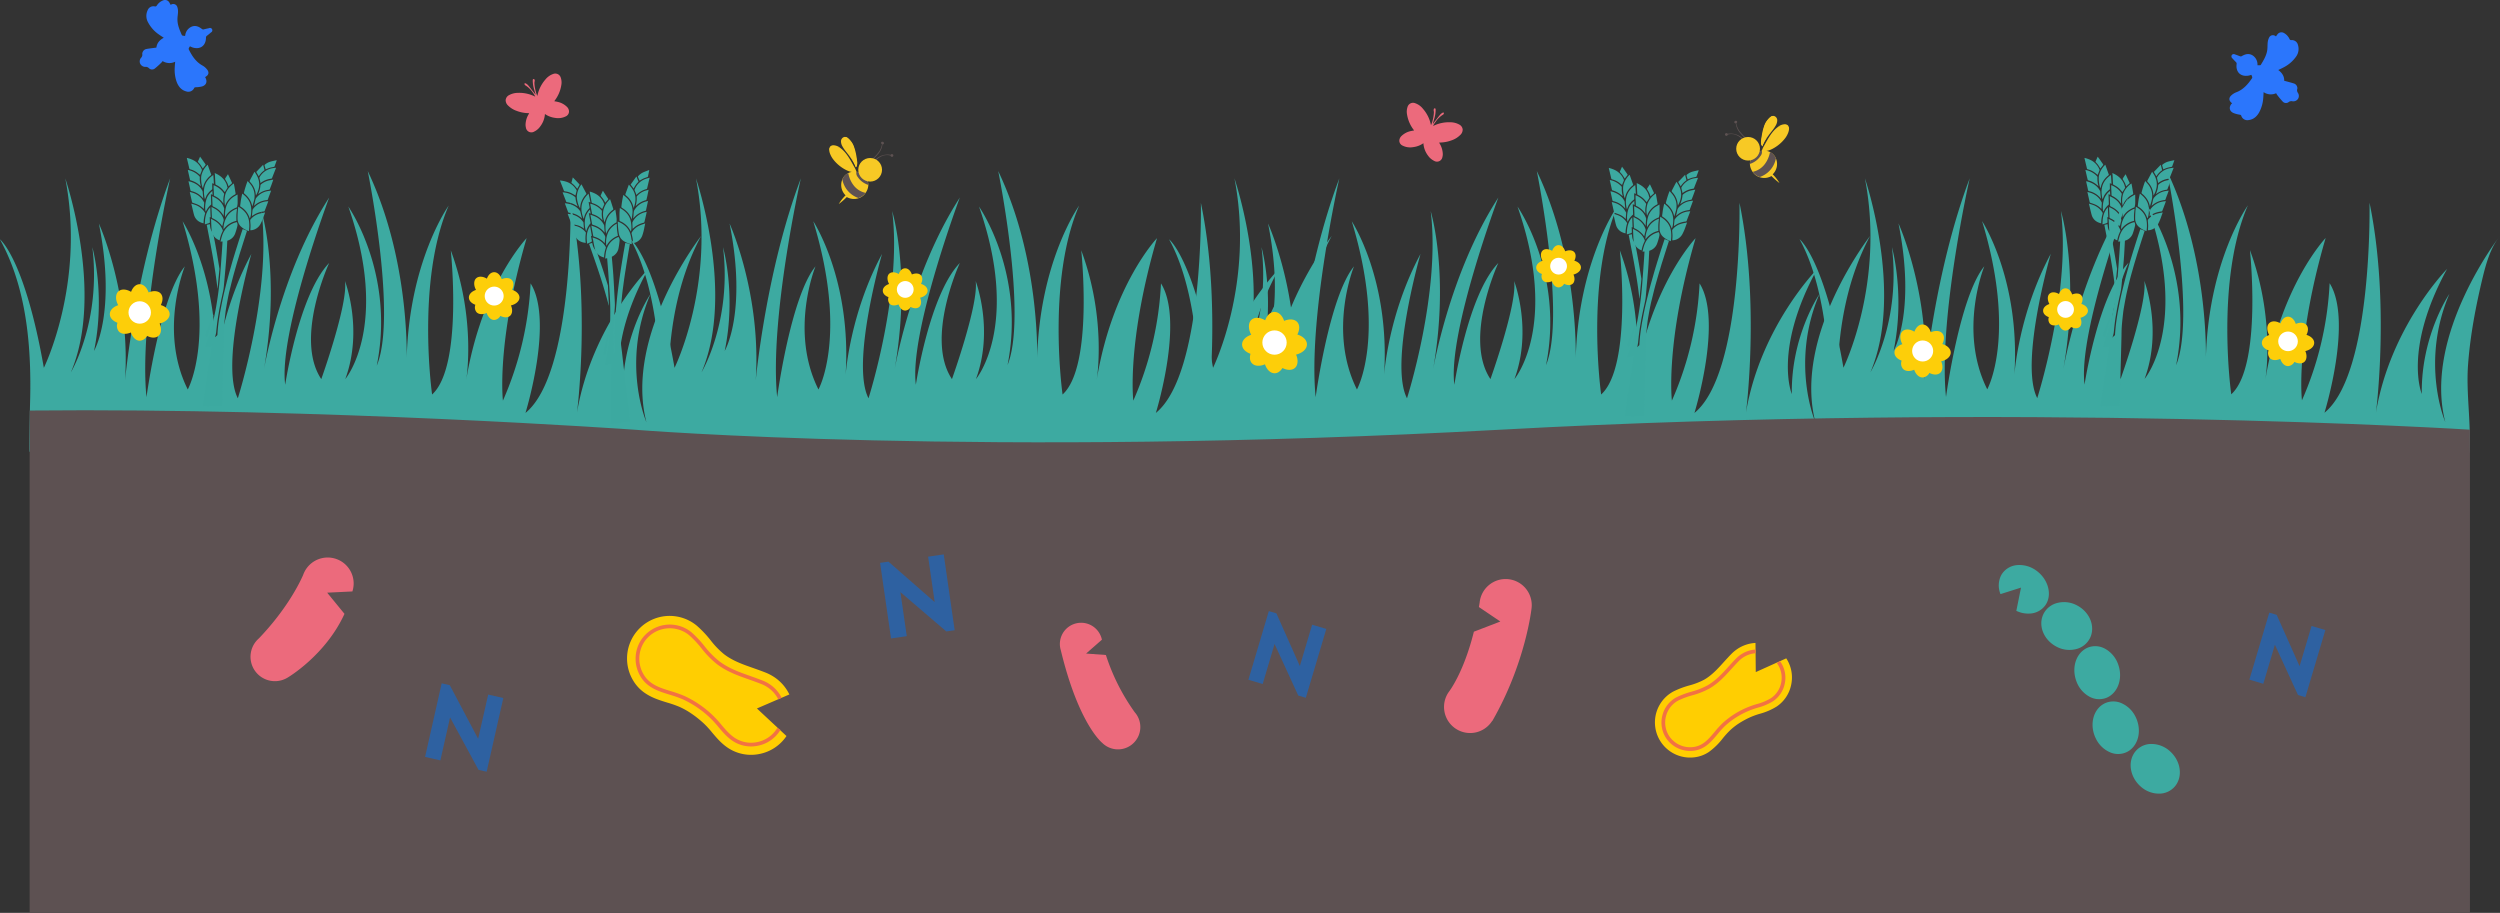 <svg xmlns="http://www.w3.org/2000/svg" viewBox="0 0 1492.66 545.03"><rect x="0" y="0" width="1492.66" height="545.03" fill="#333333" stroke="none"/><defs><style>.cls-1{fill:#f7c925;}.cls-2{fill:#5e5252;}.cls-3{fill:#ec6a7c;}.cls-4{fill:#fcfcfc;}.cls-5{fill:#2b76fc;}.cls-6{fill:#3daaa1;}.cls-7{fill:#5d5152;}.cls-8{fill:#fdce09;}.cls-9{fill:#fff;}.cls-10{fill:#3ca9a0;fill-rule:evenodd;}.cls-11{fill:#ffce01;}.cls-12{fill:none;stroke:#f27243;stroke-miterlimit:10;stroke-width:2.22px;}.cls-13{fill:#2e61a1;}</style></defs><g id="Layer_2" data-name="Layer 2"><g id="Layer_17" data-name="Layer 17"><path class="cls-1" d="M513.43,103.27a7.82,7.82,0,0,0-10,2.83,8.61,8.61,0,0,0,1.43,10.52,25.11,25.11,0,0,0-4.07,5.22,44.14,44.14,0,0,0,4.81-4.19,8.63,8.63,0,0,0,9.62-.68C517.86,114.82,521.7,107.81,513.43,103.27Z"/><path class="cls-1" d="M495.16,88.72c-.37,1.83.91,4.47,2,6a22.6,22.6,0,0,0,8,6.78,14.44,14.44,0,0,0,2.16.89,15.26,15.26,0,0,0,4.14.51,12.78,12.78,0,0,0-1.43-3.26c-2.32-4.17-4.79-9-8.78-11.6a9.9,9.9,0,0,0-3.34.19C496.52,88.44,495.12,88.71,495.16,88.72Z"/><path class="cls-1" d="M501.43,88.09a7.09,7.09,0,0,0-4-1.37,3.08,3.08,0,0,0-1.66.66,3,3,0,0,0-.57,1.17,1.17,1.17,0,0,1-.07.25.2.2,0,0,1,0,.11c0,.13,0,.27,0,.4h0"/><path class="cls-2" d="M520.62,95.06a28.56,28.56,0,0,0,3.82-4,10.83,10.83,0,0,0,2.16-5,.92.92,0,0,1-.51-.53.67.67,0,0,1,.16-.69.82.82,0,0,1,.36-.18,1,1,0,0,1,.91.24.8.8,0,0,1,.17.91.62.62,0,0,1-.79.32,10.46,10.46,0,0,1-2.26,5.45,27.1,27.1,0,0,1-4.22,4.21A.71.71,0,0,1,520.62,95.06Z"/><path class="cls-2" d="M521.74,96.26a10.49,10.49,0,0,1,10.06-3.81.84.84,0,1,1,1.12,1.14.84.84,0,0,1-1.18-.67,7.47,7.47,0,0,0-5.18.3,10.71,10.71,0,0,0-4.14,3.23.62.62,0,0,1-.18.18.33.33,0,0,1-.46-.17C521.71,96.29,521.82,96.07,521.74,96.26Z"/><path class="cls-2" d="M516.65,115.12a12.17,12.17,0,0,1-6.86-4.3,16.71,16.71,0,0,1-3.32-7.46,4.68,4.68,0,0,0-2.13,1.48,13.52,13.52,0,0,0-1.43,2.14,14.51,14.51,0,0,0,9.63,11.24,7.74,7.74,0,0,0,4-2.76S516.54,115.51,516.65,115.12Z"/><path class="cls-2" d="M511.39,102.43c1.86.26,3.3,1.71,4.59,3.08a12.57,12.57,0,0,1,1.76,2.17,4.81,4.81,0,0,1,.73,2.73,11.84,11.84,0,0,1-6.36-4.76A3.55,3.55,0,0,1,511.39,102.43Z"/><ellipse class="cls-1" cx="519.54" cy="101.38" rx="7.09" ry="7.04"/><path class="cls-1" d="M503.13,87.64a6.23,6.23,0,0,1-1-3.32,2.67,2.67,0,0,1,2-2.55c1.38-.2,2.53,1,3.39,2.12a14.78,14.78,0,0,1,1.68,2.55,14.77,14.77,0,0,1,1,3.34l1.2,5.65c.31,1.44.56,3.12-.39,4.32C509.62,94.93,505.39,91.65,503.13,87.64Z"/><path class="cls-1" d="M504.27,81.83a2.28,2.28,0,0,1,1.86.55,11.21,11.21,0,0,1,3.67,5,29.21,29.21,0,0,1,1.55,6c.17,1,.33,2,.42,3a4.38,4.38,0,0,1-.69,3.34"/><path class="cls-1" d="M505.8,91.45a31.84,31.84,0,0,1,5.25,8.5,6.56,6.56,0,0,0,.71-1.76"/><path class="cls-1" d="M1049.83,90.72a7.82,7.82,0,0,1,10,2.83,8.62,8.62,0,0,1-1.43,10.53,24.6,24.6,0,0,1,4.07,5.22,45.24,45.24,0,0,1-4.81-4.19,8.65,8.65,0,0,1-9.61-.68C1045.4,102.27,1041.56,95.26,1049.83,90.72Z"/><path class="cls-1" d="M1068.11,76.17c.36,1.84-.92,4.47-2,6a22.6,22.6,0,0,1-8,6.78,13.46,13.46,0,0,1-2.16.89,15.26,15.26,0,0,1-4.14.52,12.72,12.72,0,0,1,1.44-3.27c2.31-4.17,4.78-9,8.77-11.6a10.18,10.18,0,0,1,3.34.19C1066.74,75.9,1068.14,76.16,1068.11,76.17Z"/><path class="cls-1" d="M1061.83,75.54a7.09,7.09,0,0,1,4-1.37,3.25,3.25,0,0,1,1.66.66,3,3,0,0,1,.57,1.17,1.82,1.82,0,0,0,.07.25.25.25,0,0,0,0,.12c0,.13,0,.27,0,.39h0"/><path class="cls-2" d="M1042.64,82.52a29.69,29.69,0,0,1-3.82-4,10.91,10.91,0,0,1-2.16-5,.92.92,0,0,0,.51-.53.66.66,0,0,0-.16-.69.76.76,0,0,0-.35-.17,1,1,0,0,0-.92.24.8.8,0,0,0-.17.91.63.63,0,0,0,.79.31,10.51,10.51,0,0,0,2.26,5.45,27.61,27.61,0,0,0,4.22,4.22A.69.69,0,0,0,1042.64,82.52Z"/><path class="cls-2" d="M1041.52,83.71a10.53,10.53,0,0,0-10-3.81.89.89,0,0,0-1.35-.2.88.88,0,0,0,.22,1.34.84.84,0,0,0,1.18-.66,7.46,7.46,0,0,1,5.18.29,10.71,10.71,0,0,1,4.14,3.23.62.62,0,0,0,.18.18.35.35,0,0,0,.47-.16C1041.55,83.75,1041.44,83.53,1041.52,83.71Z"/><path class="cls-2" d="M1046.61,102.57a12.17,12.17,0,0,0,6.86-4.3,16.51,16.51,0,0,0,3.32-7.45,4.58,4.58,0,0,1,2.13,1.47,14,14,0,0,1,1.43,2.14,14.51,14.51,0,0,1-9.63,11.24,7.78,7.78,0,0,1-4-2.75S1046.73,103,1046.61,102.57Z"/><path class="cls-2" d="M1051.87,89.88c-1.86.26-3.3,1.71-4.59,3.08a12.73,12.73,0,0,0-1.76,2.18,4.76,4.76,0,0,0-.73,2.72,11.77,11.77,0,0,0,6.36-4.76A3.55,3.55,0,0,0,1051.87,89.88Z"/><ellipse class="cls-1" cx="1043.72" cy="88.83" rx="7.09" ry="7.04"/><path class="cls-1" d="M1060.13,75.1a6.29,6.29,0,0,0,1-3.33,2.66,2.66,0,0,0-2-2.54c-1.39-.21-2.54,1-3.39,2.11A14,14,0,0,0,1054,73.9a14.69,14.69,0,0,0-1,3.33l-1.2,5.65c-.31,1.45-.56,3.13.39,4.33C1053.64,82.38,1057.87,79.1,1060.13,75.1Z"/><path class="cls-1" d="M1059,69.28a2.28,2.28,0,0,0-1.86.55,11.21,11.21,0,0,0-3.67,5,28.73,28.73,0,0,0-1.54,6c-.18,1-.34,2-.43,3a4.39,4.39,0,0,0,.69,3.34"/><path class="cls-1" d="M1057.46,78.9a32.16,32.16,0,0,0-5.25,8.5,6.56,6.56,0,0,1-.71-1.76"/><path class="cls-3" d="M849.86,85.51a13.41,13.41,0,0,1-6,2.32,10.2,10.2,0,0,1-6.47-.91,3.26,3.26,0,0,1-1.91-2.84,4,4,0,0,1,1.34-2.92,11.39,11.39,0,0,1,5.67-2.93c.57-.13,1.15-.21,1.79-.33-.12-.19-.22-.35-.33-.5a20.53,20.53,0,0,1-3.87-9.12,8.84,8.84,0,0,1,.29-4.36,3.41,3.41,0,0,1,4.53-2.31,10.05,10.05,0,0,1,4.65,3.29,20.8,20.8,0,0,1,4.75,9.47,1.36,1.36,0,0,0,.11.27,2.86,2.86,0,0,0,.17-.29,23.58,23.58,0,0,0,1.56-7.27A6,6,0,0,0,856,66a1.51,1.51,0,0,1,0-.46c.08-.38.11-.87.63-.86s.51.47.54.84a18.17,18.17,0,0,1-.91,5.66c-.19.74-.43,1.47-.65,2.2a.8.8,0,0,0,0,.55c.13-.19.25-.38.39-.55,1.3-1.67,2.58-3.36,3.93-5a6,6,0,0,1,1.43-1.11c.18-.1.49,0,.75,0A2.35,2.35,0,0,1,862,68a1,1,0,0,1-.42.46,14.41,14.41,0,0,0-4.45,4.31,14.66,14.66,0,0,0-1.49,2.42c.15-.06.31-.11.46-.18a21,21,0,0,1,10-2,10.91,10.91,0,0,1,5.08,1.31,3.71,3.71,0,0,1,2.13,3,4.31,4.31,0,0,1-1.43,3.25,13.34,13.34,0,0,1-5.21,3.23A20.55,20.55,0,0,1,860,85.09c-.21,0-.42,0-.73.07l.32.6A12.79,12.79,0,0,1,861.44,92a6.39,6.39,0,0,1-.21,1.68,3.29,3.29,0,0,1-4.93,2.38,9.44,9.44,0,0,1-3.67-3.14A13.67,13.67,0,0,1,849.86,85.51ZM855.41,74s0,0,0,0,0,0,0,0,0,0,0,0S855.42,74,855.41,74Z"/><path class="cls-4" d="M855.41,74s0,0,0,0,0,0,0,0,0,0,0,0S855.39,74,855.41,74Z"/><path class="cls-3" d="M322.62,75.4A9.3,9.3,0,0,1,319,78.54,3.29,3.29,0,0,1,314,76.16a6.92,6.92,0,0,1-.21-1.69,12.69,12.69,0,0,1,1.83-6.25c.1-.18.19-.36.32-.61l-.74-.07a20.18,20.18,0,0,1-6.66-1.32A13.35,13.35,0,0,1,303.34,63a4.36,4.36,0,0,1-1.43-3.25,3.73,3.73,0,0,1,2.13-3,10.91,10.91,0,0,1,5.09-1.3,20.88,20.88,0,0,1,10,2.05c.15.07.31.12.46.18a15.14,15.14,0,0,0-1.48-2.43,14.72,14.72,0,0,0-4.45-4.3,1,1,0,0,1-.43-.47,2.28,2.28,0,0,1-.08-.7c.26,0,.57-.14.75,0a5.6,5.6,0,0,1,1.43,1.11c1.35,1.64,2.63,3.32,3.93,5,.14.18.26.37.39.55a.77.77,0,0,0,0-.54c-.21-.73-.46-1.46-.65-2.2a18.48,18.48,0,0,1-.91-5.67c0-.37,0-.83.54-.83s.55.48.63.85a1.54,1.54,0,0,1-.05.47,7,7,0,0,0-.13,1.1,23.64,23.64,0,0,0,1.56,7.28,2.86,2.86,0,0,0,.17.29,1.36,1.36,0,0,0,.11-.27,20.88,20.88,0,0,1,4.75-9.48,10.2,10.2,0,0,1,4.65-3.29,3.42,3.42,0,0,1,4.53,2.32,8.84,8.84,0,0,1,.29,4.36,20.41,20.41,0,0,1-3.87,9.12c-.11.15-.2.31-.32.49.63.12,1.21.2,1.78.34a11.38,11.38,0,0,1,5.68,2.93,4,4,0,0,1,1.33,2.92,3.25,3.25,0,0,1-1.91,2.84,10.13,10.13,0,0,1-6.47.9,13.4,13.4,0,0,1-6-2.31A13.62,13.62,0,0,1,322.62,75.4Zm-2.81-18.91,0,0s0,0,0-.05l0,0S319.81,56.47,319.81,56.49Z"/><path class="cls-4" d="M319.84,56.44s0,0,0,.05l0,0s0,0,0-.05Z"/><path class="cls-5" d="M1332.73,61.66c-2-1.41-2.22-3.19-.38-4.82a9.23,9.23,0,0,1,2.77-1.71c4.27-1.61,7.05-4.84,9.5-8.45a1,1,0,0,0,.08-.73,7.94,7.94,0,0,0-.43-1.11.92.92,0,0,0-.11-.15c-.51.15-1,.34-1.55.44-4.7.86-7.81-2-7.22-6.81a1.31,1.31,0,0,0-.39-1.25c-.74-.73-1.45-1.5-2.16-2.27a1.5,1.5,0,0,1-.33-1.9,1.47,1.47,0,0,1,1.87-.44c1,.35,2,.73,3,1.12a1.18,1.18,0,0,0,1.17-.11c2.06-1.21,4.24-1.76,6.42-.38a6.43,6.43,0,0,1,2.89,5.15c0,.22,0,.44,0,.74.52,0,1,0,1.55,0a.8.8,0,0,0,.5-.37c1.72-2.81,3.42-5.64,3.82-9,.17-1.46.07-2.95.25-4.4a8.31,8.31,0,0,1,.82-2.76,2.5,2.5,0,0,1,3.82-.9,3.18,3.18,0,0,0,.3.17,17.2,17.2,0,0,1,1-1.38,2.94,2.94,0,0,1,3.67-.68,7.89,7.89,0,0,1,3.38,3.59,1.07,1.07,0,0,0,1.19.69,3.71,3.71,0,0,1,3.86,2.89,7.82,7.82,0,0,1-1.13,7,20.49,20.49,0,0,1-7.73,6.55c-.94.51-1.92.94-2.9,1.42,2.24,1.62,3.65,3.71,3.56,6.42,1.95.53,3.83,1,5.66,1.58a3,3,0,0,1,2.14,2.3,2,2,0,0,1,0,1,2.53,2.53,0,0,0,.35,2.29,3.3,3.3,0,0,1,.25,3.35,3.34,3.34,0,0,1-3.6,1.71,2.65,2.65,0,0,0-2.13.49,2.61,2.61,0,0,1-3.51-.24,48.48,48.48,0,0,1-3.43-4.11,7.88,7.88,0,0,1-.55-.93,7.62,7.62,0,0,1-7.48-.65c-.07,1.16-.1,2.26-.2,3.36a21.46,21.46,0,0,1-2.41,8.64c-1.42,2.52-3.36,4.31-6.34,4.68a3.8,3.8,0,0,1-4.38-2.53c-.17-.53-.48-.6-1-.7a16.64,16.64,0,0,1-3.72-1c-2.33-1.09-2.77-3.24-1.27-5.32Z"/><path class="cls-5" d="M122.46,46c2.21-1.12,2.63-2.86,1-4.72A8.93,8.93,0,0,0,121,39.19c-4-2.17-6.33-5.74-8.27-9.65a1,1,0,0,1,0-.74,7.07,7.07,0,0,1,.58-1,.47.47,0,0,1,.12-.14c.49.22,1,.48,1.48.65,4.54,1.49,8-.94,8.08-5.77a1.28,1.28,0,0,1,.55-1.19c.84-.62,1.64-1.29,2.45-2a1.4,1.4,0,0,0-1.21-2.53c-1,.22-2.09.45-3.13.72a1.18,1.18,0,0,1-1.14-.28c-1.88-1.48-4-2.31-6.31-1.24a6.43,6.43,0,0,0-3.56,4.71c0,.22-.08.44-.14.74-.52-.08-1-.11-1.53-.23a.79.79,0,0,1-.45-.43c-1.32-3-2.63-6-2.57-9.43,0-1.47.33-2.93.34-4.39a7.79,7.79,0,0,0-.44-2.84,2.49,2.49,0,0,0-3.66-1.41l-.32.13c-.29-.53-.53-1-.85-1.52A2.93,2.93,0,0,0,97.46.19a7.84,7.84,0,0,0-3.83,3.1,1.07,1.07,0,0,1-1.27.52,3.72,3.72,0,0,0-4.22,2.34,7.78,7.78,0,0,0,.19,7.06,20.29,20.29,0,0,0,6.77,7.54c.86.62,1.77,1.18,2.68,1.79-2.44,1.31-4.12,3.19-4.4,5.88-2,.27-3.92.47-5.82.81a3,3,0,0,0-2.43,2,2,2,0,0,0-.19,1,2.5,2.5,0,0,1-.66,2.22,3.29,3.29,0,0,0-.69,3.28,3.33,3.33,0,0,0,3.33,2.19,2.66,2.66,0,0,1,2,.77,2.6,2.6,0,0,0,3.5.24,48.11,48.11,0,0,0,4-3.61,6.81,6.81,0,0,0,.67-.85,7.63,7.63,0,0,0,7.5.37c-.09,1.16-.21,2.25-.25,3.35a21.36,21.36,0,0,0,1.21,8.89c1.08,2.68,2.75,4.73,5.66,5.5a3.82,3.82,0,0,0,4.68-1.92c.23-.51.56-.53,1-.57a16.65,16.65,0,0,0,3.81-.5c2.46-.77,3.19-2.84,2-5.11Z"/></g><g id="Layer_10" data-name="Layer 10"><path class="cls-6" d="M224.76,218.76c12.66-28.73-5.19-116.62-5.19-116.62,25.63,53.74,23.21,113.56,23.21,113.56,1.1-59.46,25.11-92.95,25.11-92.95-19.48,45.06-9.9,112.79-9.9,112.79,18.56-16.82,11.15-86.08,11.15-86.08,15.37,41.41,9.23,77.36,9.23,77.36,9.35-56.67,36.05-84.62,36.05-84.62-18.27,62.71-14.14,97-14.14,97a196.6,196.6,0,0,0,16.52-70c14,22.31-3.06,77.35-3.06,77.35,28.95-23.56,26.89-125.48,26.89-125.48C353,181.18,344.5,246.4,344.5,246.4c8.57-51.31,42.51-85.76,42.51-85.76-26.33,48.19-15.13,74.65-15.13,74.65-.5-34.86,16.49-59.72,16.49-59.72-17.64,41.37-2.41,76.5-2.41,76.5-13.5-52.06,32.65-111.19,32.65-111.19-30.51,56.85-16,129.15-16,129.15h-339c-14.22,0-28.69.76-42.89.05-1-.05-2.05-.35-3.07-.35-.28,0,.22-26.42.28-28.33,1-32.94-1.68-69.11-18-98.53,0,0,14.81,11.45,26.26,76.75,0,0,24.91-50.49,12.79-113.11,0,0,23.48,68.68,3.33,115.8,0,0,18.22-30.29,12.83-74.73,0,0,8,28.28,1,61.94,0,0,13.53-22.89,2.9-76.07,0,0,19,41.74,15.63,93.58,0,0,6.06-65.31,26.93-120.52,0,0-18.85,83.49-14.14,130.62,0,0,8.08-59.93,22.9-78.1,0,0-15.75,38.5,1.75,73.51,0,0,17.77-31.77-3.1-100.44,0,0,23.09,35,19.29,92.23,0,0,2.25-36.35,21.78-72.71,0,0-18.85,65.31-8.08,86.18,0,0,20.2-63.29,14.14-111.76,0,0,11.69,38.37,1.13,96.27,0,0,9.64-58.57,39.26-104.35,0,0-30.29,80.79-26.25,111.76,0,0,8.08-53.86,26.25-72.71,0,0-20.87,45.11-4.71,69.34,0,0,16.16-45.12,14.14-58.58,0,0,11.12,29,.18,58.58,0,0,26.75-31.64,1.84-103,0,0,28.28,40.39,16.83,95.6"/><path class="cls-6" d="M601.23,218.76C613.89,190,596,102.14,596,102.14c25.63,53.74,23.21,113.56,23.21,113.56,1.1-59.46,25.11-92.95,25.11-92.95-19.48,45.06-9.9,112.79-9.9,112.79,18.56-16.82,11.15-86.08,11.15-86.08,15.37,41.41,9.23,77.36,9.23,77.36,9.35-56.67,36-84.62,36-84.62-18.27,62.71-14.14,97-14.14,97a196.6,196.6,0,0,0,16.52-70c14,22.31-3.06,77.35-3.06,77.35,28.95-23.56,26.88-125.48,26.88-125.48C729.5,181.18,721,246.4,721,246.4c8.57-51.31,42.51-85.76,42.51-85.76-26.33,48.19-15.13,74.65-15.13,74.65-.5-34.86,16.49-59.72,16.49-59.72-17.64,41.37-2.41,76.5-2.41,76.5-13.5-52.06,32.65-111.19,32.65-111.19-30.51,56.85-16,129.15-16,129.15H394s6.73-83.4-17.51-127.16c0,0,14.81,11.45,26.26,76.75,0,0,24.91-50.49,12.79-113.11,0,0,23.48,68.68,3.32,115.8,0,0,18.23-30.29,12.84-74.73,0,0,8.05,28.28,1,61.94,0,0,13.53-22.89,2.9-76.07,0,0,19,41.74,15.63,93.58,0,0,6.06-65.31,26.93-120.52,0,0-18.85,83.49-14.14,130.62,0,0,8.08-59.93,22.89-78.1,0,0-15.74,38.5,1.76,73.51,0,0,17.77-31.77-3.1-100.44,0,0,23.09,35,19.29,92.23,0,0,2.25-36.35,21.78-72.71,0,0-18.85,65.31-8.08,86.18,0,0,20.2-63.29,14.14-111.76,0,0,11.69,38.37,1.13,96.27,0,0,9.64-58.57,39.26-104.35,0,0-30.29,80.79-26.26,111.76,0,0,8.08-53.86,26.26-72.71,0,0-20.87,45.11-4.71,69.34,0,0,16.16-45.12,14.14-58.58,0,0,11.12,29,.18,58.58,0,0,26.75-31.64,1.84-103,0,0,28.28,40.39,16.83,95.6"/><path class="cls-6" d="M922.76,218.76c12.66-28.73-5.19-116.62-5.19-116.62,25.63,53.74,23.21,113.56,23.21,113.56,1.1-59.46,25.11-92.95,25.11-92.95-19.48,45.06-9.9,112.79-9.9,112.79,18.56-16.82,11.15-86.08,11.15-86.08,15.37,41.41,9.23,77.36,9.23,77.36,9.35-56.67,36-84.62,36-84.62-18.27,62.71-14.14,97-14.14,97a196.6,196.6,0,0,0,16.52-70c14,22.31-3.06,77.35-3.06,77.35,29-23.56,26.89-125.48,26.89-125.48,12.4,60.11,3.87,125.33,3.87,125.33,8.57-51.31,42.51-85.76,42.51-85.76-26.33,48.19-15.13,74.65-15.13,74.65-.5-34.86,16.49-59.72,16.49-59.72-17.64,41.37-2.41,76.5-2.41,76.5-13.5-52.06,32.65-111.19,32.65-111.19-30.51,56.85-16,129.15-16,129.15H715.51s6.73-83.4-17.51-127.16c0,0,14.81,11.45,26.26,76.75,0,0,24.91-50.49,12.79-113.11,0,0,23.48,68.68,3.33,115.8,0,0,18.22-30.29,12.83-74.73,0,0,8,28.28,1,61.94,0,0,13.53-22.89,2.9-76.07,0,0,19,41.74,15.63,93.58,0,0,6.06-65.31,26.93-120.52,0,0-18.85,83.49-14.14,130.62,0,0,8.08-59.93,22.9-78.1,0,0-15.75,38.5,1.75,73.51,0,0,17.77-31.77-3.1-100.44,0,0,23.09,35,19.29,92.23,0,0,2.25-36.35,21.78-72.71,0,0-18.85,65.31-8.08,86.18,0,0,20.2-63.29,14.14-111.76,0,0,11.69,38.37,1.13,96.27,0,0,9.64-58.57,39.26-104.35,0,0-30.29,80.79-26.25,111.76,0,0,8.08-53.86,26.25-72.71,0,0-20.87,45.11-4.71,69.34,0,0,16.16-45.12,14.14-58.58,0,0,11.12,29,.18,58.58,0,0,26.75-31.64,1.84-103,0,0,28.28,40.39,16.83,95.6"/><path class="cls-6" d="M1299,218.7c12.66-28.74-5.15-116.62-5.15-116.62,25.59,53.74,23.16,113.56,23.16,113.56,1.11-59.46,25.11-93,25.11-93-19.47,45.07-9.92,112.79-9.92,112.79,18.54-16.83,11.16-86.08,11.16-86.08,15.34,41.41,9.2,77.36,9.2,77.36,9.36-56.67,36-84.63,36-84.63-18.27,62.71-14.15,96.94-14.15,96.94a196.57,196.57,0,0,0,16.52-69.94c14,22.3-3.07,77.34-3.07,77.34C1416.8,222.89,1414.76,121,1414.76,121c12.38,60.1,3.84,125.31,3.84,125.31,8.57-51.31,42.48-85.76,42.48-85.76-26.31,48.19-15.12,74.65-15.12,74.65-.49-34.86,16.49-59.72,16.49-59.72C1444.81,216.84,1460,252,1460,252c-13.48-52.05,32.64-111.18,32.64-111.19-5.71,7.26-8.29,16.44-10.42,25.26-4,16.68-7.33,34.12-8.62,51.46-1.32,17.69,2.05,35.3.69,52.85,0-.11-53.27-.41-56.85-.41l-82.26,0-93.2,0-84.14,0h-65.93s6.74-83.4-17.46-127.15c0,0,14.8,11.44,26.21,76.74,0,0,24.9-50.5,12.81-113.1,0,0,23.44,68.66,3.29,115.79,0,0,18.21-30.3,12.84-74.73,0,0,8,28.27,1,61.93,0,0,13.52-22.89,2.91-76.07,0,0,19,41.73,15.6,93.57,0,0,6.07-65.3,26.93-120.51,0,0-18.85,83.48-14.16,130.61,0,0,8.09-59.92,22.89-78.1,0,0-15.74,38.5,1.74,73.5,0,0,17.75-31.77-3.08-100.43,0,0,23.06,35,19.25,92.23,0,0,2.26-36.36,21.77-72.72,0,0-18.84,65.31-8.09,86.18,0,0,20.2-63.29,14.15-111.76,0,0,11.68,38.37,1.11,96.27,0,0,9.65-58.57,39.25-104.36,0,0-30.28,80.8-26.26,111.76,0,0,8.09-53.86,26.25-72.71,0,0-20.86,45.11-4.72,69.34,0,0,16.15-45.12,14.14-58.58,0,0,11.1,28.95.16,58.58,0,0,26.73-31.65,1.87-103,0,0,28.23,40.39,16.79,95.6"/><path class="cls-7" d="M17.71,245.11c175.5-1.72,360.81,11.43,360.81,11.43s207.79,17,517.66,0,578.53,0,578.53,0V545H17.71Z"/><path class="cls-8" d="M310.16,177.63c0-2-1.83-3.8-4.46-4.59,1.12-2.18,1.2-4.44-.07-5.84s-3.7-1.56-6.08-.52c-.83-2.46-2.51-4.16-4.48-4.16s-3.5,1.56-4.37,3.86c-2.35-1.42-4.88-1.61-6.39-.23s-1.58,4.3-.1,6.95c-2.5.82-4.25,2.52-4.25,4.51s1.57,3.5,3.87,4.37a4.49,4.49,0,0,0,.66,4.37c1.32,1.46,3.71,1.56,6.09.52.83,2.46,2.51,4.17,4.48,4.17a4.49,4.49,0,0,0,3.68-2.44c2.19,1.12,4.44,1.2,5.84-.07s1.56-3.76.49-6.17C308,181.68,310.16,179.83,310.16,177.63Z"/><circle class="cls-9" cx="295.06" cy="176.78" r="5.66"/><path class="cls-8" d="M1381.72,204.69c0-2.12-1.9-3.93-4.62-4.75,1.17-2.25,1.24-4.59-.07-6s-3.83-1.62-6.29-.54c-.86-2.55-2.6-4.31-4.63-4.31s-3.63,1.62-4.52,4c-2.43-1.47-5-1.67-6.62-.24s-1.63,4.45-.1,7.19c-2.59.85-4.39,2.6-4.39,4.66s1.62,3.63,4,4.52a4.67,4.67,0,0,0,.68,4.53c1.37,1.5,3.84,1.61,6.3.54.86,2.54,2.6,4.3,4.63,4.3a4.66,4.66,0,0,0,3.82-2.52c2.25,1.16,4.59,1.24,6-.07s1.62-3.89.51-6.38C1379.51,208.88,1381.72,207,1381.72,204.69Z"/><circle class="cls-9" cx="1366.1" cy="203.81" r="5.86"/><path class="cls-8" d="M101.29,187.57c0-2.42-2.17-4.5-5.28-5.43,1.33-2.58,1.41-5.25-.08-6.9s-4.39-1.85-7.21-.62c-1-2.91-3-4.93-5.29-4.93s-4.15,1.85-5.17,4.57c-2.78-1.68-5.77-1.9-7.57-.27s-1.86,5.09-.11,8.23c-3,1-5,3-5,5.32s1.86,4.15,4.58,5.18a5.31,5.31,0,0,0,.78,5.17c1.56,1.72,4.39,1.84,7.21.62,1,2.91,3,4.93,5.29,4.93a5.33,5.33,0,0,0,4.36-2.89c2.59,1.33,5.26,1.42,6.91-.08s1.85-4.45.58-7.3C98.76,192.36,101.29,190.17,101.29,187.57Z"/><circle class="cls-9" cx="83.42" cy="186.56" r="6.7"/><path class="cls-8" d="M553.84,173.56c0-1.81-1.62-3.36-3.94-4.06,1-1.93,1.06-3.92-.06-5.15s-3.28-1.38-5.39-.47c-.73-2.17-2.21-3.68-4-3.68s-3.1,1.39-3.86,3.42c-2.08-1.26-4.32-1.42-5.66-.21s-1.39,3.81-.08,6.15c-2.22.72-3.76,2.23-3.76,4s1.39,3.1,3.42,3.87a4,4,0,0,0,.59,3.86c1.16,1.29,3.28,1.38,5.38.46.73,2.18,2.22,3.69,4,3.69a4,4,0,0,0,3.26-2.16c1.92,1,3.92,1.06,5.15-.06s1.39-3.33.44-5.46C552,177.14,553.84,175.51,553.84,173.56Z"/><circle class="cls-9" cx="540.49" cy="172.81" r="5.01"/><path class="cls-8" d="M1246.62,185.5c0-1.8-1.62-3.35-3.94-4.05,1-1.93,1-3.92-.06-5.16s-3.28-1.38-5.39-.46c-.73-2.18-2.21-3.68-4-3.68s-3.1,1.38-3.86,3.41c-2.08-1.25-4.32-1.42-5.66-.2s-1.39,3.81-.08,6.15c-2.22.72-3.76,2.22-3.76,4s1.39,3.1,3.42,3.86a4,4,0,0,0,.59,3.87c1.16,1.28,3.28,1.38,5.38.46.73,2.18,2.22,3.68,4,3.68a4,4,0,0,0,3.26-2.16c1.93,1,3.93,1.06,5.16,0s1.39-3.33.44-5.46C1244.73,189.09,1246.62,187.45,1246.62,185.5Z"/><circle class="cls-9" cx="1233.27" cy="184.75" r="5.01"/><path class="cls-8" d="M943.92,159.67c0-1.81-1.62-3.36-3.94-4,1-1.93,1.06-3.93-.06-5.16s-3.28-1.38-5.39-.46c-.73-2.18-2.21-3.68-3.95-3.68s-3.1,1.38-3.86,3.41c-2.08-1.25-4.32-1.42-5.66-.2s-1.39,3.8-.08,6.15c-2.22.72-3.76,2.22-3.76,4s1.39,3.1,3.42,3.86a4,4,0,0,0,.59,3.87c1.16,1.28,3.28,1.37,5.38.46.73,2.17,2.22,3.68,4,3.68a4,4,0,0,0,3.26-2.16c1.92,1,3.92,1.06,5.15-.05s1.39-3.33.44-5.46C942,163.26,943.92,161.62,943.92,159.67Z"/><circle class="cls-9" cx="930.57" cy="158.92" r="5.01"/><path class="cls-8" d="M780.34,205.62c0-2.63-2.35-4.87-5.72-5.89,1.44-2.8,1.54-5.69-.09-7.48s-4.76-2-7.81-.67c-1.06-3.16-3.22-5.34-5.74-5.35s-4.49,2-5.6,5c-3-1.82-6.26-2.06-8.21-.3s-2,5.53-.12,8.93c-3.21,1.05-5.45,3.23-5.45,5.78s2,4.49,5,5.6c-.63,2.16-.41,4.22.85,5.61,1.69,1.87,4.76,2,7.81.67,1.07,3.16,3.22,5.35,5.74,5.35,1.88,0,3.55-1.22,4.73-3.13,2.8,1.44,5.7,1.53,7.49-.09s2-4.83.63-7.92C777.6,210.82,780.34,208.45,780.34,205.62Z"/><circle class="cls-9" cx="760.97" cy="204.53" r="7.26"/><path class="cls-8" d="M1164.7,210.5c0-2.27-2-4.21-5-5.09,1.24-2.42,1.33-4.92-.08-6.47s-4.11-1.73-6.75-.58c-.92-2.73-2.78-4.62-5-4.62s-3.89,1.74-4.85,4.29c-2.6-1.58-5.41-1.78-7.09-.26s-1.74,4.78-.1,7.71c-2.78.91-4.71,2.79-4.71,5s1.74,3.89,4.28,4.85a5,5,0,0,0,.74,4.84c1.46,1.62,4.11,1.73,6.75.58.92,2.73,2.79,4.62,5,4.62a5,5,0,0,0,4.09-2.7c2.42,1.24,4.93,1.33,6.47-.08s1.74-4.17.55-6.84C1162.32,215,1164.7,212.94,1164.7,210.5Z"/><circle class="cls-9" cx="1147.95" cy="209.56" r="6.28"/><path class="cls-10" d="M981.6,248.54c-1-.43-10.47.4-11.37,0-.39-.17,5.9-39.57,5.71-39.81s2.83-2.4,2.85-2.71A104.8,104.8,0,0,1,980,195c.35-2.27.8-4.53,1.23-6.78q.56-2.88,1.19-5.73c.43-1.91.91-3.82,1.38-5.72.42-1.68.84-3.37,1.28-5.05s.92-3.36,1.39-5,.88-3.12,1.33-4.68.88-2.93,1.32-4.39.93-3,1.41-4.53.92-2.94,1.39-4.41q.81-2.46,1.63-4.94c.11-.34.23-.67.34-1l2.59,1c-.2.62-.39,1.25-.59,1.87L994.5,150c-.47,1.48-.93,3-1.39,4.43s-1,3.06-1.43,4.58-.89,2.91-1.32,4.37-.81,2.82-1.21,4.24-.77,2.7-1.13,4.06c-.4,1.53-.78,3.06-1.16,4.6-.32,1.32-.64,2.64-1,4-.24,1.08-.47,2.16-.68,3.24q-.53,2.73-1,5.46c-.21,1.21-.43,2.42-.56,3.63-.31,2.78-.63,5.55-.83,8.33-.16,2.16-.14,4.33-.19,6.5C982.64,207.79,981.59,248.06,981.6,248.54Z"/><path class="cls-10" d="M982,147.81l2.81-.23c0,.61,0,1.21-.08,1.82-.21,3.76-.37,7.53-.66,11.28-.38,4.93-.85,9.84-1.29,14.76-.1,1.11-.19,2.23-.37,3.34s-.44,2.23-.68,3.35-.49,2.19-.72,3.29c-.32,1.55-.64,3.11-.94,4.67-.24,1.28-.45,2.56-.67,3.84-.61,3.51-1,7-1.34,10.57a19.09,19.09,0,0,1-.71,2.82c-.35,1.28-.73,2.55-1.11,3.83-.13.47-.29.93-.46,1.39a.3.3,0,0,1-.22.19c-1.36.19-2.74.36-4.19.54.18-.46.36-.87.51-1.29.65-1.79,1.32-3.58,1.92-5.37q.79-2.37,1.45-4.75c.44-1.56.82-3.12,1.17-4.69.44-1.89.85-3.79,1.21-5.69.34-1.75.62-3.5.9-5.26.84-5.13,1.44-10.3,1.88-15.48.37-4.45.66-8.9,1-13.35.22-3.09.4-6.18.59-9.27Z"/><path class="cls-10" d="M972.43,140.23l1.91-.38c0,.39.07.76.11,1.12a7.22,7.22,0,0,0,.76,2.74,4.77,4.77,0,0,0,.75,1.08,2,2,0,0,1,.46,1.22c.69,3.59,1.39,7.19,2,10.79.57,3.21,1.07,6.41,1.6,9.62a.61.61,0,0,1,0,.19q-.54,5.65-1.09,11.29a1.14,1.14,0,0,1-.11.43C977.47,165.6,974.89,152.92,972.43,140.23Z"/><path class="cls-10" d="M991.27,129.4c3.46,2,5.84,4.66,6.42,8.67a20.29,20.29,0,0,1-.1,5.92c-.34-.13-.66-.24-1-.38a11.8,11.8,0,0,1-3.91-2.51,6.7,6.7,0,0,1-1.85-4.32A52.57,52.57,0,0,1,991.27,129.4Z"/><path class="cls-10" d="M980.66,150.24c.27-1.06.5-2.06.79-3a13.53,13.53,0,0,1,2.54-4.89,11.7,11.7,0,0,1,6.11-3.66l.3-.07a3.23,3.23,0,0,1,.33,2.27,38.14,38.14,0,0,1-1.42,4.79,6.87,6.87,0,0,1-4.68,4.05A15.41,15.41,0,0,1,980.66,150.24Z"/><path class="cls-10" d="M998.48,143.45c0-.9.12-1.8.11-2.7s-.14-2-.19-3.07a1,1,0,0,1,.17-.62,10.13,10.13,0,0,1,5.22-3.46c1.11-.32,2.26-.5,3.51-.77-.32.9-.59,1.65-.87,2.4a28.63,28.63,0,0,1-2,4.68,7,7,0,0,1-5.79,3.58h-.12A.15.15,0,0,1,998.48,143.45Z"/><path class="cls-10" d="M975,136.72a16.92,16.92,0,0,1,3.22,1.79,10.66,10.66,0,0,1,3.74,4.8.81.81,0,0,1,0,.74,19.39,19.39,0,0,0-1.79,5.23c0,.06,0,.12-.07.22a7.67,7.67,0,0,1-2.11-1.19,6.87,6.87,0,0,1-2.63-5.07c-.18-1.82-.21-3.66-.3-5.49C975,137.44,975,137.12,975,136.72Z"/><path class="cls-10" d="M970.55,139.33a8.27,8.27,0,0,1-3.14-1.32,6.85,6.85,0,0,1-2.61-3.89c-.58-2.12-1-4.27-1.6-6.54.83.25,1.54.46,2.23.7a10.87,10.87,0,0,1,5.82,4.53.93.93,0,0,1,.15.86A19.78,19.78,0,0,0,970.55,139.33Z"/><path class="cls-10" d="M993.66,121.6c2.84,2.12,4.88,4.68,5.27,8.28.27,2.49-.15,5.86-.79,6.48a1,1,0,0,1-.11-.2,12.05,12.05,0,0,0-5.27-6.71.62.62,0,0,1-.36-.68c.17-1.17.29-2.34.48-3.5s.44-2.18.66-3.27C993.57,121.88,993.61,121.77,993.66,121.6Z"/><path class="cls-10" d="M999.62,129.3a12.19,12.19,0,0,0-1.23-3.62,13.8,13.8,0,0,0-3.4-4,.73.73,0,0,1-.31-.83,60.86,60.86,0,0,1,2.08-6.6s0,0,.12-.11c.52.59,1.07,1.16,1.56,1.77a11,11,0,0,1,2.3,9.48c-.28,1.17-.63,2.32-1,3.48A3,3,0,0,1,999.62,129.3Z"/><path class="cls-10" d="M983.38,135.67a17.77,17.77,0,0,1,.78-6.7,10.9,10.9,0,0,1,4.71-5.73c.49-.3,1-.58,1.49-.86a3.89,3.89,0,0,1,.49-.22c0,1.91.08,3.76,0,5.6a18.55,18.55,0,0,1-.33,1.88c0,.11-.2.2-.32.25a15.41,15.41,0,0,0-3.66,2,11,11,0,0,0-2.86,3.31C983.59,135.34,983.51,135.45,983.38,135.67Z"/><path class="cls-10" d="M968.46,110.43c-.72-.55-1.45-1.17-2.24-1.71a12.39,12.39,0,0,0-3.58-1.6.74.74,0,0,1-.62-.6c-.47-2.07-1-4.12-1.47-6.25a17.45,17.45,0,0,1,3.65,1.26,10.84,10.84,0,0,1,5.34,5.79.51.51,0,0,1,.05.31C969.21,108.58,968.82,109.52,968.46,110.43Z"/><path class="cls-10" d="M1013.8,106.26c-.81,2.06-1.59,4.06-2.39,6.06a.62.62,0,0,1-.39.34,13,13,0,0,0-6.52,2.67c0-.36-.06-.67-.13-1-.14-.65-.33-1.29-.47-2a.81.81,0,0,1,.09-.55,11,11,0,0,1,7.93-5.38c.54-.1,1.08-.16,1.62-.24A1.69,1.69,0,0,1,1013.8,106.26Z"/><path class="cls-10" d="M977.23,109.32c3.16,1.38,5.69,3.33,6.95,6.62.22.6.39,1.22.56,1.84a.53.53,0,0,1,0,.41c-.52.86-1.06,1.72-1.57,2.53-.48-.55-1-1.2-1.55-1.79a12.85,12.85,0,0,0-3.64-2.55.66.66,0,0,1-.43-.62l-.27-5.49C977.23,110,977.23,109.67,977.23,109.32Z"/><path class="cls-10" d="M982.55,142.83a2.19,2.19,0,0,1-.12-.54,14.86,14.86,0,0,1,2.68-7.91,11.9,11.9,0,0,1,5.39-3.8c-.13,1.28-.3,2.46-.36,3.64s0,2.38,0,3.65A12.69,12.69,0,0,0,982.55,142.83Z"/><path class="cls-10" d="M971.35,125c-1.46-6.13-.29-10.82,5-14.52.07.92.16,1.78.21,2.64s.1,1.72.15,2.64l-1-.39c0,.61,0,1.18,0,1.75s.06,1.07,0,1.6a.81.81,0,0,1-.27.54,11.82,11.82,0,0,0-3.18,3.61C972,123.55,971.68,124.27,971.35,125Z"/><path class="cls-10" d="M975.3,129.57c.82.45,1.58.82,2.31,1.25a10.78,10.78,0,0,1,4.84,5.92,2,2,0,0,1,0,1.27c-.29,1-.5,2.07-.74,3.11-.3-.39-.6-.82-.93-1.22a14,14,0,0,0-4.86-3.58.58.58,0,0,1-.4-.54c-.06-1.67-.15-3.33-.22-5C975.31,130.42,975.31,130.07,975.3,129.57Z"/><path class="cls-10" d="M999.41,135c.13-1.21.24-2.42.38-3.63a1.56,1.56,0,0,1,.28-.58,11.32,11.32,0,0,1,8.09-4.57l.73-.09c.08,0,.16,0,.31,0-.21.58-.4,1.12-.6,1.66-.52,1.36-1.05,2.71-1.56,4.06a.58.58,0,0,1-.57.41,14.23,14.23,0,0,0-4.79,1.36C1000.91,134,1000.19,134.54,999.41,135Z"/><path class="cls-10" d="M970.68,130.8a10.44,10.44,0,0,0-3.41-2.53c-1-.46-2.11-.82-3.18-1.19a.54.54,0,0,1-.42-.43c-.39-1.71-.78-3.41-1.16-5.12-.06-.28-.12-.56-.19-.93.48.14.91.24,1.33.37a11.38,11.38,0,0,1,5.89,3.78,22.09,22.09,0,0,1,1.27,2,.87.87,0,0,1,.1.42C970.84,128.36,970.75,129.58,970.68,130.8Z"/><path class="cls-10" d="M1000.93,108.57c3.62,4.76,3.59,9.33.88,14.19-.13-.85-.21-1.75-.41-2.63a12.13,12.13,0,0,0-3-5.43.77.77,0,0,1-.16-1C999.11,112,1000,110.3,1000.93,108.57Z"/><path class="cls-10" d="M988.63,115.54c.15.84.3,1.63.44,2.42.2,1.15.38,2.3.58,3.44a.6.6,0,0,1-.38.74,12.23,12.23,0,0,0-5.28,5.3c-.1.22-.19.45-.29.68a6.65,6.65,0,0,1-.32.66,13.72,13.72,0,0,1,.41-7.46A13,13,0,0,1,988.63,115.54Z"/><path class="cls-10" d="M973,104.35c.71,2,1.37,3.89,2.06,5.78.09.26,0,.39-.2.55a13.49,13.49,0,0,0-3.49,4.1,11.32,11.32,0,0,0-1.17,3.58c-.77-.84-1.36-5.06-1-7.41A12.65,12.65,0,0,1,973,104.35Z"/><path class="cls-10" d="M1000.61,128.88c.14-.45.3-.91.41-1.38.21-.88.34-1.78.61-2.64a3.77,3.77,0,0,1,.8-1.2,11.19,11.19,0,0,1,7.06-3.67l1-.15h.38c-.27.72-.52,1.42-.78,2.12-.38,1-.77,2-1.14,3.07a.55.55,0,0,1-.52.42,13.66,13.66,0,0,0-5.72,1.87C1002,127.78,1001.32,128.35,1000.61,128.88Z"/><path class="cls-10" d="M970.41,124.63a12.43,12.43,0,0,0-7.09-4.52.76.76,0,0,1-.64-.66c-.35-1.69-.73-3.37-1.1-5,0-.08,0-.15,0-.26,3.6.84,6.59,2.5,8.34,5.9a3.11,3.11,0,0,1,.13,1.08C970.16,122.28,970.28,123.45,970.41,124.63Z"/><path class="cls-10" d="M982.61,135a13,13,0,0,0-6.18-5.64.81.81,0,0,1-.58-.81c0-1.73-.12-3.45-.18-5.18,0,0,0-.1,0-.27.8.44,1.56.81,2.29,1.25a10.57,10.57,0,0,1,4.85,6,1.67,1.67,0,0,1,0,.59c-.08,1.19-.18,2.38-.27,3.57C982.6,134.65,982.61,134.81,982.61,135Z"/><path class="cls-10" d="M961.12,107.47a12.62,12.62,0,0,1,7,3.84.85.85,0,0,1,.18.55,15.59,15.59,0,0,0,.56,5.08c0,.06,0,.13,0,.19s0,.05,0,0c-.72-.57-1.43-1.18-2.2-1.72a14.11,14.11,0,0,0-3.88-1.74.56.56,0,0,1-.32-.3C962,111.45,961.59,109.51,961.12,107.47Z"/><path class="cls-10" d="M982.39,127.56A12.7,12.7,0,0,0,977.1,123a.57.57,0,0,1-.39-.55c-.05-1.44-.12-2.88-.18-4.31,0-.51,0-1,0-1.57l.34.12a13.42,13.42,0,0,1,4.84,3.46c.27.32.49.69.77,1,.51.54.28,1.12.15,1.7a14,14,0,0,0-.2,4.33Z"/><path class="cls-10" d="M1012.2,113.25c-.45,1.26-.87,2.42-1.29,3.57-.25.65-.52,1.29-.76,2a.68.68,0,0,1-.63.47,12.81,12.81,0,0,0-5,1.73c-.43.26-.84.56-1.32.89l.47-1.25a14.14,14.14,0,0,0,.89-4,.9.9,0,0,1,.26-.51,11.18,11.18,0,0,1,5.6-2.57C1011,113.42,1011.53,113.35,1012.2,113.25Z"/><path class="cls-10" d="M975.82,120c0,.78.08,1.54.12,2.36l-1.05-.44c0,.74,0,1.45.06,2.16,0,1.27.08,2.54.11,3.82a.44.44,0,0,1-.16.33,11.21,11.21,0,0,0-2.91,3.82c0,.07-.08.14-.18.31a3.06,3.06,0,0,1-.25-.74,15.92,15.92,0,0,1,.84-7.21,10.56,10.56,0,0,1,3.28-4.34S975.75,120.08,975.82,120Z"/><path class="cls-10" d="M974.76,135.76l-.54-.18c0,.85,0,1.65.07,2.46.06,1,.07,1-.91,1.33-.6.19-1.21.35-1.81.52-.07,0-.14,0-.28,0,.06-3.72.55-7.27,3.25-10.17C974.61,131.74,974.68,133.73,974.76,135.76Z"/><path class="cls-10" d="M972.81,207.31c-.43-.27-.86-.52-1.25-.8-.1-.06-.09-.23-.06-.34.28-.84.53-1.7.86-2.53q1.62-4.12,3.29-8.23c.23-.57.5-1.13.78-1.75C976.51,194.66,973.52,205.88,972.81,207.31Z"/><path class="cls-10" d="M1014.21,101.79c-.43,1.18-.84,2.37-1.28,3.55a.52.52,0,0,1-.35.27c-.84.2-1.72.33-2.55.58s-1.6.61-2.39.93c-.23-.79-.49-1.61-.7-2.44,0-.12.14-.33.27-.43a9.21,9.21,0,0,1,3.31-1.76c1.19-.34,2.41-.57,3.62-.84A.61.61,0,0,0,1014.21,101.79Z"/><path class="cls-10" d="M985.15,110.08q1.19,2.53,2.36,5.07a.38.38,0,0,1-.07.34c-.66.61-1.35,1.2-2,1.79a16.66,16.66,0,0,0-.66-1.87c-.39-.82-.89-1.6-1.33-2.4a.54.54,0,0,1,0-.46c.53-.85,1.08-1.68,1.63-2.51Z"/><path class="cls-10" d="M968.46,99.53c.73,1,1.38,1.89,2,2.8.42.59.84,1.18,1.24,1.79a.49.49,0,0,1,0,.42c-.54.72-1.11,1.42-1.65,2.1-.45-.75-.9-1.55-1.42-2.29-.39-.55-.9-1-1.34-1.55-.08-.09-.16-.25-.13-.33C967.61,101.51,968,100.56,968.46,99.53Z"/><path class="cls-10" d="M1002,108.65l4.1-4.28c.29,1.11.56,2.11.82,3.12a.42.42,0,0,1-.15.26,11.85,11.85,0,0,0-3.2,3.38.55.55,0,0,1-.1.11Z"/><path class="cls-10" d="M1265.6,242.54c-1-.43-10.47.4-11.37,0-.39-.17,5.9-39.57,5.71-39.81s2.83-2.4,2.85-2.71a104.8,104.8,0,0,1,1.23-11c.35-2.27.8-4.53,1.23-6.78q.55-2.88,1.19-5.73c.43-1.91.91-3.82,1.38-5.72.42-1.68.84-3.37,1.28-5.05s.92-3.36,1.39-5,.88-3.12,1.33-4.68.88-2.93,1.32-4.39.93-3,1.41-4.53.92-2.94,1.39-4.41q.81-2.46,1.63-4.94c.11-.34.23-.67.34-1l2.59,1c-.2.62-.39,1.25-.59,1.87L1278.5,144c-.47,1.48-.93,3-1.39,4.43s-1,3.06-1.43,4.58-.89,2.91-1.32,4.37-.81,2.82-1.21,4.24-.77,2.7-1.13,4.06c-.4,1.53-.78,3.06-1.16,4.6-.32,1.32-.64,2.64-.95,4-.24,1.08-.47,2.16-.68,3.24q-.52,2.73-1,5.46c-.21,1.21-.43,2.42-.56,3.63-.31,2.78-.63,5.55-.83,8.33-.16,2.16-.14,4.33-.19,6.5C1266.64,201.79,1265.59,242.06,1265.6,242.54Z"/><path class="cls-10" d="M1266,141.81l2.81-.23c0,.61,0,1.21-.08,1.82-.21,3.76-.37,7.53-.66,11.28-.38,4.93-.85,9.84-1.29,14.76-.1,1.11-.19,2.23-.37,3.34s-.44,2.23-.68,3.35-.49,2.19-.72,3.29c-.32,1.55-.64,3.11-.94,4.67-.24,1.28-.45,2.56-.67,3.84-.61,3.51-1,7-1.34,10.57a19.09,19.09,0,0,1-.71,2.82c-.35,1.28-.73,2.55-1.11,3.83-.13.47-.29.93-.46,1.39a.3.3,0,0,1-.22.19c-1.36.19-2.74.36-4.19.54.18-.46.36-.87.51-1.29.65-1.79,1.32-3.58,1.92-5.37q.79-2.37,1.45-4.75c.44-1.56.82-3.12,1.17-4.69.44-1.89.85-3.79,1.21-5.69.34-1.75.62-3.5.9-5.26.84-5.13,1.44-10.3,1.88-15.48.37-4.45.66-8.9,1-13.35.22-3.09.4-6.18.59-9.27Z"/><path class="cls-10" d="M1256.43,134.23l1.91-.38c0,.39.07.76.11,1.12a7.22,7.22,0,0,0,.76,2.74,4.77,4.77,0,0,0,.75,1.08,2,2,0,0,1,.46,1.22c.69,3.59,1.39,7.19,2,10.79.57,3.21,1.07,6.41,1.6,9.62a.61.61,0,0,1,0,.19q-.54,5.65-1.09,11.29a1.14,1.14,0,0,1-.11.43C1261.47,159.6,1258.89,146.92,1256.43,134.23Z"/><path class="cls-10" d="M1275.27,123.4c3.46,2,5.84,4.66,6.42,8.67a20.29,20.29,0,0,1-.1,5.92c-.34-.13-.66-.24-1-.38a11.8,11.8,0,0,1-3.91-2.51,6.7,6.7,0,0,1-1.85-4.32A52.57,52.57,0,0,1,1275.27,123.4Z"/><path class="cls-10" d="M1264.66,144.24c.27-1.06.5-2.06.79-3a13.53,13.53,0,0,1,2.54-4.89,11.7,11.7,0,0,1,6.11-3.66l.3-.07a3.23,3.23,0,0,1,.33,2.27,38.14,38.14,0,0,1-1.42,4.79,6.87,6.87,0,0,1-4.68,4.05A15.41,15.41,0,0,1,1264.66,144.24Z"/><path class="cls-10" d="M1282.48,137.45c0-.9.12-1.8.11-2.7s-.14-2-.19-3.07a1,1,0,0,1,.17-.62,10.13,10.13,0,0,1,5.22-3.46c1.11-.32,2.26-.5,3.51-.77-.32.9-.59,1.65-.87,2.4a28.63,28.63,0,0,1-2,4.68,7,7,0,0,1-5.79,3.58h-.12A.15.15,0,0,1,1282.48,137.45Z"/><path class="cls-10" d="M1259,130.72a16.92,16.92,0,0,1,3.22,1.79,10.66,10.66,0,0,1,3.74,4.8.81.81,0,0,1,0,.74,19.39,19.39,0,0,0-1.79,5.23c0,.06,0,.12-.07.22a7.67,7.67,0,0,1-2.11-1.19,6.87,6.87,0,0,1-2.63-5.07c-.18-1.82-.21-3.66-.3-5.49C1259,131.44,1259,131.12,1259,130.72Z"/><path class="cls-10" d="M1254.55,133.33a8.27,8.27,0,0,1-3.14-1.32,6.85,6.85,0,0,1-2.61-3.89c-.58-2.12-1-4.27-1.6-6.54.83.25,1.54.46,2.23.7a10.87,10.87,0,0,1,5.82,4.53.93.93,0,0,1,.15.86A19.78,19.78,0,0,0,1254.55,133.33Z"/><path class="cls-10" d="M1277.66,115.6c2.84,2.12,4.88,4.68,5.27,8.28.27,2.49-.15,5.86-.79,6.48a1,1,0,0,1-.11-.2,12.05,12.05,0,0,0-5.27-6.71.62.62,0,0,1-.36-.68c.17-1.17.29-2.34.48-3.5s.44-2.18.66-3.27C1277.57,115.88,1277.61,115.77,1277.66,115.6Z"/><path class="cls-10" d="M1283.62,123.3a12.19,12.19,0,0,0-1.23-3.62,13.8,13.8,0,0,0-3.4-4,.73.73,0,0,1-.31-.83,60.86,60.86,0,0,1,2.08-6.6s0,0,.12-.11c.52.59,1.07,1.16,1.56,1.77a11,11,0,0,1,2.3,9.48c-.28,1.17-.63,2.32-1,3.48A3,3,0,0,1,1283.62,123.3Z"/><path class="cls-10" d="M1267.38,129.67a17.77,17.77,0,0,1,.78-6.7,10.9,10.9,0,0,1,4.71-5.73c.49-.3,1-.58,1.49-.86a3.89,3.89,0,0,1,.49-.22c0,1.91.08,3.76,0,5.6a18.55,18.55,0,0,1-.33,1.88c0,.11-.2.2-.32.25a15.41,15.41,0,0,0-3.66,2,11,11,0,0,0-2.86,3.31C1267.59,129.34,1267.51,129.45,1267.38,129.67Z"/><path class="cls-10" d="M1252.46,104.43c-.72-.55-1.45-1.17-2.24-1.71a12.39,12.39,0,0,0-3.58-1.6.74.74,0,0,1-.62-.6c-.47-2.07-1-4.12-1.47-6.25a17.45,17.45,0,0,1,3.65,1.26,10.84,10.84,0,0,1,5.34,5.79.51.51,0,0,1,0,.31C1253.21,102.58,1252.82,103.52,1252.46,104.43Z"/><path class="cls-10" d="M1297.8,100.26c-.81,2.06-1.59,4.06-2.39,6.06a.62.62,0,0,1-.39.34,13,13,0,0,0-6.52,2.67c0-.36-.06-.67-.13-1-.14-.65-.33-1.29-.47-2a.81.81,0,0,1,.09-.55,11,11,0,0,1,7.93-5.38c.54-.1,1.08-.16,1.62-.24A1.69,1.69,0,0,1,1297.8,100.26Z"/><path class="cls-10" d="M1261.23,103.32c3.16,1.38,5.69,3.33,7,6.62.22.6.39,1.22.56,1.84a.53.53,0,0,1,0,.41c-.52.86-1.06,1.72-1.57,2.53-.48-.55-1-1.2-1.55-1.79a12.85,12.85,0,0,0-3.64-2.55.66.66,0,0,1-.43-.62l-.27-5.49C1261.23,104,1261.23,103.67,1261.23,103.32Z"/><path class="cls-10" d="M1266.55,136.83a2.19,2.19,0,0,1-.12-.54,14.86,14.86,0,0,1,2.68-7.91,11.9,11.9,0,0,1,5.39-3.8c-.13,1.28-.3,2.46-.36,3.64s0,2.38,0,3.65A12.69,12.69,0,0,0,1266.55,136.83Z"/><path class="cls-10" d="M1255.35,119c-1.46-6.13-.29-10.82,5-14.52.07.92.16,1.78.21,2.64s.1,1.72.15,2.64l-1-.39c0,.61,0,1.18,0,1.75s.06,1.07,0,1.6a.81.81,0,0,1-.27.54,11.82,11.82,0,0,0-3.18,3.61C1256,117.55,1255.68,118.27,1255.35,119Z"/><path class="cls-10" d="M1259.3,123.57c.82.45,1.58.82,2.31,1.25a10.78,10.78,0,0,1,4.84,5.92,2,2,0,0,1,0,1.27c-.29,1-.5,2.07-.74,3.11-.3-.39-.6-.82-.93-1.22a14,14,0,0,0-4.86-3.58.58.58,0,0,1-.4-.54c-.06-1.67-.15-3.33-.22-5C1259.31,124.42,1259.31,124.07,1259.3,123.57Z"/><path class="cls-10" d="M1283.41,129c.13-1.21.24-2.42.38-3.63a1.56,1.56,0,0,1,.28-.58,11.32,11.32,0,0,1,8.09-4.57l.73-.09c.08,0,.16,0,.31,0-.21.58-.4,1.12-.6,1.66-.52,1.36-1,2.71-1.56,4.06a.58.58,0,0,1-.57.41,14.23,14.23,0,0,0-4.79,1.36C1284.91,128,1284.19,128.54,1283.41,129Z"/><path class="cls-10" d="M1254.68,124.8a10.44,10.44,0,0,0-3.41-2.53c-1-.46-2.11-.82-3.18-1.19a.54.54,0,0,1-.42-.43c-.39-1.71-.78-3.41-1.16-5.12-.06-.28-.12-.56-.19-.93.48.14.91.24,1.33.37a11.38,11.38,0,0,1,5.89,3.78,22.09,22.09,0,0,1,1.27,2,.87.87,0,0,1,.1.42C1254.84,122.36,1254.75,123.58,1254.68,124.8Z"/><path class="cls-10" d="M1284.93,102.57c3.62,4.76,3.59,9.33.88,14.19-.13-.85-.21-1.75-.41-2.63a12.13,12.13,0,0,0-3.05-5.43.77.77,0,0,1-.16-1C1283.11,106,1284,104.3,1284.93,102.57Z"/><path class="cls-10" d="M1272.63,109.54c.15.84.3,1.63.44,2.42.2,1.15.38,2.3.58,3.44a.6.6,0,0,1-.38.74,12.23,12.23,0,0,0-5.28,5.3c-.1.22-.19.45-.29.68a6.65,6.65,0,0,1-.32.66,13.72,13.72,0,0,1,.41-7.46A13,13,0,0,1,1272.63,109.54Z"/><path class="cls-10" d="M1257,98.35c.71,2,1.37,3.89,2.06,5.78.09.26,0,.39-.2.55a13.49,13.49,0,0,0-3.49,4.1,11.32,11.32,0,0,0-1.17,3.58c-.77-.84-1.36-5.06-1-7.41A12.65,12.65,0,0,1,1257,98.35Z"/><path class="cls-10" d="M1284.61,122.88c.14-.45.3-.91.41-1.38.21-.88.34-1.78.61-2.64a3.77,3.77,0,0,1,.8-1.2,11.19,11.19,0,0,1,7.06-3.67c.34-.06.68-.1,1-.15h.38c-.27.72-.52,1.42-.78,2.12-.38,1-.77,2-1.14,3.07a.55.55,0,0,1-.52.42,13.66,13.66,0,0,0-5.72,1.87C1286,121.78,1285.32,122.35,1284.61,122.88Z"/><path class="cls-10" d="M1254.41,118.63a12.43,12.43,0,0,0-7.09-4.52.76.76,0,0,1-.64-.66c-.35-1.69-.73-3.37-1.1-5,0-.08,0-.15,0-.26,3.6.84,6.59,2.5,8.34,5.9a3.11,3.11,0,0,1,.13,1.08C1254.16,116.28,1254.28,117.45,1254.41,118.63Z"/><path class="cls-10" d="M1266.61,129a13,13,0,0,0-6.18-5.64.81.81,0,0,1-.58-.81c0-1.73-.12-3.45-.18-5.18,0,0,0-.1,0-.27.8.44,1.56.81,2.29,1.25a10.57,10.57,0,0,1,4.85,6,1.67,1.67,0,0,1,0,.59c-.08,1.19-.18,2.38-.27,3.57C1266.6,128.65,1266.61,128.81,1266.61,129Z"/><path class="cls-10" d="M1245.12,101.47a12.62,12.62,0,0,1,7,3.84.85.85,0,0,1,.18.55,15.59,15.59,0,0,0,.56,5.08c0,.06,0,.13.05.19s0,.05,0,0c-.72-.57-1.43-1.18-2.2-1.72a14.11,14.11,0,0,0-3.88-1.74.56.56,0,0,1-.32-.3C1246,105.45,1245.59,103.51,1245.12,101.47Z"/><path class="cls-10" d="M1266.39,121.56a12.7,12.7,0,0,0-5.29-4.59.57.57,0,0,1-.39-.55c0-1.44-.12-2.88-.18-4.31,0-.51,0-1,0-1.57l.34.12a13.42,13.42,0,0,1,4.84,3.46c.27.32.49.69.77,1,.51.54.28,1.12.15,1.7a14,14,0,0,0-.2,4.33Z"/><path class="cls-10" d="M1296.2,107.25c-.45,1.26-.87,2.42-1.29,3.57-.25.65-.52,1.29-.76,2a.68.68,0,0,1-.63.47,12.81,12.81,0,0,0-5,1.73c-.43.26-.84.56-1.32.89l.47-1.25a14.14,14.14,0,0,0,.89-4,.9.9,0,0,1,.26-.51,11.18,11.18,0,0,1,5.6-2.57C1295,107.42,1295.53,107.35,1296.2,107.25Z"/><path class="cls-10" d="M1259.82,114c0,.78.08,1.54.12,2.36l-1-.44c0,.74,0,1.45.06,2.16,0,1.27.08,2.54.11,3.82a.44.44,0,0,1-.16.33,11.21,11.21,0,0,0-2.91,3.82c0,.07-.08.14-.18.31a3.06,3.06,0,0,1-.25-.74,15.92,15.92,0,0,1,.84-7.21,10.56,10.56,0,0,1,3.28-4.34S1259.75,114.08,1259.82,114Z"/><path class="cls-10" d="M1258.76,129.76c-.18,0-.33-.11-.54-.18,0,.85,0,1.65.07,2.46.06,1,.07,1-.91,1.33-.6.19-1.21.35-1.81.52-.07,0-.14,0-.28,0,.06-3.72.55-7.27,3.25-10.17C1258.61,125.74,1258.68,127.73,1258.76,129.76Z"/><path class="cls-10" d="M1256.81,201.31c-.43-.27-.86-.52-1.25-.8-.1-.06-.09-.23-.06-.34.28-.84.53-1.7.86-2.53q1.62-4.12,3.29-8.23c.23-.57.5-1.13.78-1.75C1260.51,188.66,1257.52,199.88,1256.81,201.31Z"/><path class="cls-10" d="M1298.21,95.79c-.43,1.18-.84,2.37-1.28,3.55a.52.52,0,0,1-.35.27c-.84.2-1.72.33-2.55.58s-1.6.61-2.39.93c-.23-.79-.49-1.61-.7-2.44,0-.12.14-.33.27-.43a9.21,9.21,0,0,1,3.31-1.76c1.19-.34,2.41-.57,3.62-.84A.61.61,0,0,0,1298.21,95.79Z"/><path class="cls-10" d="M1269.15,104.08q1.18,2.53,2.36,5.07a.38.38,0,0,1-.07.34c-.66.61-1.35,1.2-2,1.79a16.66,16.66,0,0,0-.66-1.87c-.39-.82-.89-1.6-1.33-2.4a.54.54,0,0,1,0-.46c.53-.85,1.08-1.68,1.63-2.51Z"/><path class="cls-10" d="M1252.46,93.53c.73,1,1.38,1.89,2,2.8.42.59.84,1.18,1.24,1.79a.49.49,0,0,1,0,.42c-.54.72-1.11,1.42-1.65,2.1-.45-.75-.9-1.55-1.42-2.29-.39-.55-.9-1-1.34-1.55-.08-.09-.16-.25-.13-.33C1251.61,95.51,1252,94.56,1252.46,93.53Z"/><path class="cls-10" d="M1286,102.65l4.1-4.28c.29,1.11.56,2.11.82,3.12a.42.42,0,0,1-.15.26,11.85,11.85,0,0,0-3.2,3.38.55.55,0,0,1-.1.11Z"/><path class="cls-10" d="M376.18,251.56c-1-.29-10.31,1.88-11.26,1.61-.41-.12.23-40,0-40.23s2.47-2.78,2.44-3.08a105.26,105.26,0,0,1-.35-11.09c0-2.3.15-4.6.26-6.89.1-1.95.21-3.9.37-5.84s.36-3.91.55-5.86c.17-1.73.35-3.45.55-5.17s.44-3.47.66-5.2.43-3.22.66-4.83.44-3,.68-4.53.49-3.12.75-4.68.49-3,.75-4.56c.3-1.71.61-3.42.91-5.13.06-.35.13-.69.2-1.05l2.7.63c-.11.64-.21,1.29-.32,1.94-.26,1.51-.52,3-.77,4.55l-.75,4.59c-.26,1.58-.51,3.16-.76,4.74s-.47,3-.69,4.51-.4,2.91-.6,4.37-.37,2.78-.54,4.17c-.18,1.57-.33,3.15-.49,4.72-.13,1.36-.26,2.71-.37,4.07-.09,1.1-.17,2.2-.22,3.3-.09,1.85-.17,3.7-.23,5.55,0,1.23-.08,2.46,0,3.68.09,2.79.16,5.58.36,8.36.16,2.16.48,4.3.74,6.45C371.42,211.08,376.1,251.08,376.18,251.56Z"/><path class="cls-10" d="M362.32,151.79l2.75-.63c.06.61.13,1.21.18,1.81.32,3.76.7,7.51.94,11.27.33,4.92.56,9.85.82,14.78.06,1.12.13,2.24.11,3.36s-.12,2.28-.2,3.41-.17,2.24-.24,3.36c-.1,1.59-.2,3.17-.27,4.76-.06,1.3-.08,2.6-.12,3.9-.11,3.56,0,7.1.17,10.65a18,18,0,0,1-.3,2.9c-.17,1.31-.36,2.63-.55,3.94-.07.48-.16,1-.26,1.45a.33.33,0,0,1-.19.21c-1.33.38-2.66.75-4.07,1.13.11-.48.23-.91.32-1.35.39-1.86.8-3.72,1.14-5.59.3-1.63.55-3.27.76-4.91s.36-3.2.49-4.8c.16-1.94.3-3.87.4-5.81.08-1.77.11-3.55.14-5.33.1-5.2,0-10.4-.34-15.59-.26-4.46-.61-8.91-.93-13.36-.23-3.08-.49-6.17-.73-9.25C362.33,152,362.33,151.89,362.32,151.79Z"/><path class="cls-10" d="M351.73,145.64l1.84-.63.27,1.09a7.23,7.23,0,0,0,1.14,2.6,4.72,4.72,0,0,0,.89,1,2,2,0,0,1,.63,1.14c1.19,3.46,2.4,6.93,3.55,10.4,1,3.09,2,6.19,2.94,9.29a.63.63,0,0,1,0,.19c.18,3.78.35,7.55.53,11.32a1.4,1.4,0,0,1-.06.45C360.33,170.05,356,157.85,351.73,145.64Z"/><path class="cls-10" d="M368.85,132.26c3.7,1.47,6.44,3.78,7.58,7.67a20.42,20.42,0,0,1,.75,5.87c-.36-.09-.69-.15-1-.24a11.87,11.87,0,0,1-4.23-1.93,6.69,6.69,0,0,1-2.44-4A50.84,50.84,0,0,1,368.85,132.26Z"/><path class="cls-10" d="M361.3,154.38c.12-1.08.2-2.11.35-3.12a13.47,13.47,0,0,1,1.82-5.2,11.65,11.65,0,0,1,5.53-4.48l.29-.11a3.22,3.22,0,0,1,.65,2.19,39.38,39.38,0,0,1-.73,5,6.89,6.89,0,0,1-4.06,4.67A15.08,15.08,0,0,1,361.3,154.38Z"/><path class="cls-10" d="M378,145.14c-.08-.9-.13-1.8-.27-2.69s-.43-2-.62-3a1,1,0,0,1,.08-.64,10.14,10.14,0,0,1,4.68-4.17c1.05-.47,2.16-.81,3.36-1.25-.19.93-.35,1.71-.52,2.5a30.05,30.05,0,0,1-1.28,4.91,7,7,0,0,1-5.23,4.36h-.12Z"/><path class="cls-10" d="M353.79,141.81a16.47,16.47,0,0,1,3.44,1.32,10.54,10.54,0,0,1,4.38,4.22.79.79,0,0,1,.07.73,19.26,19.26,0,0,0-1,5.43,1.39,1.39,0,0,1,0,.23,7.76,7.76,0,0,1-2.26-.88,6.85,6.85,0,0,1-3.32-4.64c-.44-1.78-.72-3.6-1.07-5.4C353.9,142.51,353.85,142.2,353.79,141.81Z"/><path class="cls-10" d="M349.74,145a8.37,8.37,0,0,1-3.29-.87,6.79,6.79,0,0,1-3.14-3.48c-.88-2-1.64-4.08-2.51-6.25.86.14,1.59.24,2.31.38a10.86,10.86,0,0,1,6.4,3.66.92.92,0,0,1,.27.83A20,20,0,0,0,349.74,145Z"/><path class="cls-10" d="M370.1,124.2c3.11,1.69,5.5,3.94,6.4,7.44.62,2.43.68,5.82.13,6.53a1.58,1.58,0,0,1-.13-.18,12.05,12.05,0,0,0-6.17-5.89.64.64,0,0,1-.46-.63c0-1.18,0-2.36,0-3.54s.12-2.21.18-3.32C370.05,124.49,370.08,124.37,370.1,124.2Z"/><path class="cls-10" d="M377.1,131a11.73,11.73,0,0,0-1.74-3.4,13.56,13.56,0,0,0-3.93-3.46.72.72,0,0,1-.42-.77,60.93,60.93,0,0,1,1.12-6.84s0,0,.1-.12c.6.51,1.23,1,1.8,1.53a10.92,10.92,0,0,1,3.21,5.08,11.17,11.17,0,0,1,.41,4c-.1,1.2-.29,2.39-.44,3.58C377.19,130.66,377.15,130.76,377.1,131Z"/><path class="cls-10" d="M361.93,139.57a17.59,17.59,0,0,1-.18-6.73,10.87,10.87,0,0,1,3.84-6.34c.44-.37.91-.72,1.36-1.07.13-.1.27-.17.45-.29.28,1.89.62,3.72.77,5.55a17.83,17.83,0,0,1-.06,1.92c0,.1-.17.22-.29.29a14.87,14.87,0,0,0-3.33,2.53,11,11,0,0,0-2.36,3.67C362.08,139.23,362,139.35,361.93,139.57Z"/><path class="cls-10" d="M343.57,116.71c-.78-.45-1.6-.95-2.45-1.38a12.4,12.4,0,0,0-3.78-1.07.74.74,0,0,1-.69-.51c-.76-2-1.54-3.94-2.34-6a16.88,16.88,0,0,1,3.78.74,10.8,10.8,0,0,1,6.11,5,.6.6,0,0,1,.1.3C344.06,114.77,343.81,115.76,343.57,116.71Z"/><path class="cls-10" d="M387.87,106.15c-.52,2.16-1,4.25-1.51,6.34a.63.63,0,0,1-.34.39,13.15,13.15,0,0,0-6.08,3.56,8.77,8.77,0,0,0-.26-.93c-.24-.62-.52-1.24-.75-1.86a.83.83,0,0,1,0-.56,11,11,0,0,1,7.08-6.46c.52-.17,1.05-.31,1.58-.46A1.11,1.11,0,0,1,387.87,106.15Z"/><path class="cls-10" d="M352.09,114.37c3.33.92,6.11,2.49,7.82,5.56.31.56.56,1.16.82,1.75a.53.53,0,0,1,0,.41c-.39.93-.81,1.85-1.2,2.73-.54-.48-1.13-1-1.78-1.55a13.07,13.07,0,0,0-4-2,.63.63,0,0,1-.51-.54l-1.05-5.41C352.19,115,352.15,114.72,352.09,114.37Z"/><path class="cls-10" d="M362.12,146.78a1.49,1.49,0,0,1-.19-.52,14.73,14.73,0,0,1,1.52-8.2,11.94,11.94,0,0,1,4.8-4.53c.05,1.29.05,2.48.16,3.66s.33,2.35.52,3.6A12.75,12.75,0,0,0,362.12,146.78Z"/><path class="cls-10" d="M348.5,130.72c-2.32-5.86-1.82-10.66,2.9-15.08.21.91.41,1.74.59,2.59s.34,1.69.52,2.59l-1.06-.25c.1.61.19,1.17.29,1.73s.21,1,.26,1.58a.78.78,0,0,1-.18.57,11.75,11.75,0,0,0-2.64,4C348.91,129.2,348.73,130,348.5,130.72Z"/><path class="cls-10" d="M353.06,134.69c.88.32,1.68.58,2.46.91a10.73,10.73,0,0,1,5.63,5.17,1.94,1.94,0,0,1,.21,1.25c-.14,1-.2,2.12-.29,3.19-.35-.34-.7-.73-1.09-1.08a13.87,13.87,0,0,0-5.32-2.85.57.57,0,0,1-.47-.48c-.3-1.64-.62-3.28-.93-4.92C353.19,135.53,353.14,135.18,353.06,134.69Z"/><path class="cls-10" d="M377.7,136.65c-.05-1.21-.11-2.43-.14-3.65a1.42,1.42,0,0,1,.2-.61,11.27,11.27,0,0,1,7.35-5.67l.72-.2a2.78,2.78,0,0,1,.3,0c-.13.6-.23,1.17-.36,1.73-.32,1.42-.65,2.83-1,4.24a.6.6,0,0,1-.51.49,13.81,13.81,0,0,0-4.55,2C379,135.47,378.4,136.07,377.7,136.65Z"/><path class="cls-10" d="M348.66,136.56a10.48,10.48,0,0,0-3.73-2c-1.09-.31-2.21-.52-3.32-.73a.56.56,0,0,1-.48-.36c-.62-1.64-1.25-3.27-1.87-4.91-.1-.26-.2-.53-.32-.89.5.07.94.11,1.37.18a11.37,11.37,0,0,1,6.36,2.9,21.69,21.69,0,0,1,1.54,1.77.77.77,0,0,1,.16.41C348.47,134.12,348.56,135.34,348.66,136.56Z"/><path class="cls-10" d="M375.45,110.26c4.26,4.2,4.88,8.73,2.89,13.92-.25-.82-.46-1.7-.79-2.54a12,12,0,0,0-3.78-4.94.76.76,0,0,1-.3-1C374.13,113.91,374.78,112.11,375.45,110.26Z"/><path class="cls-10" d="M364.26,118.91c.28.81.54,1.57.79,2.33.36,1.11.69,2.22,1.06,3.32a.62.62,0,0,1-.27.79,12.17,12.17,0,0,0-4.47,6c-.08.23-.14.47-.2.71a4.71,4.71,0,0,1-.22.7,13.69,13.69,0,0,1-.66-7.44A13,13,0,0,1,364.26,118.91Z"/><path class="cls-10" d="M347.18,110.05l2.86,5.43c.14.25,0,.39-.11.57a13.6,13.6,0,0,0-2.87,4.56,10.89,10.89,0,0,0-.65,3.71c-.89-.72-2.07-4.81-2-7.2A12.79,12.79,0,0,1,347.18,110.05Z"/><path class="cls-10" d="M378,130.41c.07-.46.17-.94.21-1.42.09-.9.08-1.81.23-2.7a3.66,3.66,0,0,1,.62-1.31,11.24,11.24,0,0,1,6.47-4.63l1-.29.38-.07c-.16.76-.31,1.49-.47,2.21-.23,1.07-.47,2.14-.7,3.21a.54.54,0,0,1-.45.49,13.48,13.48,0,0,0-5.4,2.66C379.23,129.13,378.65,129.79,378,130.41Z"/><path class="cls-10" d="M347.52,130.49a12.45,12.45,0,0,0-7.66-3.47.77.77,0,0,1-.73-.56c-.58-1.62-1.2-3.23-1.8-4.84,0-.08,0-.15-.06-.26,3.68.33,6.88,1.55,9.09,4.66a3.06,3.06,0,0,1,.29,1C346.94,128.2,347.22,129.34,347.52,130.49Z"/><path class="cls-10" d="M361.06,139a13,13,0,0,0-6.92-4.71.81.81,0,0,1-.68-.72c-.27-1.7-.61-3.4-.92-5.1,0-.05,0-.1,0-.27.86.32,1.67.58,2.45.91a10.57,10.57,0,0,1,5.65,5.26,1.59,1.59,0,0,1,.13.58l.24,3.57C361,138.68,361,138.84,361.06,139Z"/><path class="cls-10" d="M335.89,114.83a12.66,12.66,0,0,1,7.48,2.8.85.85,0,0,1,.25.52,15.39,15.39,0,0,0,1.27,4.94c0,.07.06.13.08.19s0,0,0,0c-.8-.47-1.59-1-2.43-1.4a14.45,14.45,0,0,0-4.09-1.18.55.55,0,0,1-.36-.24C337.36,118.64,336.65,116.78,335.89,114.83Z"/><path class="cls-10" d="M359.8,131.69a12.69,12.69,0,0,0-5.89-3.79.56.56,0,0,1-.46-.49c-.26-1.42-.54-2.83-.8-4.24-.09-.5-.17-1-.26-1.55a3.56,3.56,0,0,1,.35.07,13.33,13.33,0,0,1,5.28,2.73c.32.29.59.63.92.89.57.47.43,1.07.38,1.66a14.29,14.29,0,0,0,.41,4.32C359.75,131.38,359.76,131.48,359.8,131.69Z"/><path class="cls-10" d="M387.28,113.3c-.28,1.31-.52,2.51-.78,3.71-.15.68-.33,1.36-.47,2a.69.69,0,0,1-.56.56,13,13,0,0,0-4.76,2.42c-.39.32-.75.68-1.18,1.07.11-.47.2-.89.29-1.3a14.42,14.42,0,0,0,.32-4.09.88.88,0,0,1,.18-.54,11.22,11.22,0,0,1,5.18-3.34C386.06,113.65,386.62,113.5,387.28,113.3Z"/><path class="cls-10" d="M352.23,125.18c.15.77.29,1.51.45,2.32l-1.1-.28c.12.72.23,1.42.36,2.12l.66,3.76a.58.58,0,0,1-.12.36,11.16,11.16,0,0,0-2.34,4.2c0,.07-.06.14-.13.33a3.64,3.64,0,0,1-.36-.71,16.1,16.1,0,0,1-.19-7.24,10.55,10.55,0,0,1,2.63-4.77S352.16,125.23,352.23,125.18Z"/><path class="cls-10" d="M353.4,140.9l-.55-.11c.14.84.26,1.63.42,2.42.19,1,.21,1-.72,1.45-.56.27-1.14.52-1.72.77a2.38,2.38,0,0,1-.27.07c-.47-3.69-.48-7.28,1.77-10.53C352.69,136.94,353,138.9,353.4,140.9Z"/><path class="cls-10" d="M361.63,212c-.46-.21-.93-.4-1.36-.62-.1,0-.12-.22-.1-.32.15-.88.29-1.76.49-2.64q1-4.3,2.09-8.61c.14-.59.34-1.19.53-1.84C363.49,199,362.12,210.48,361.63,212Z"/><path class="cls-10" d="M387.63,101.67c-.25,1.23-.49,2.46-.76,3.69a.52.52,0,0,1-.3.32c-.81.32-1.66.57-2.45.94s-1.49.83-2.23,1.25c-.34-.74-.71-1.52-1-2.31,0-.11.09-.35.2-.47a9.47,9.47,0,0,1,3-2.21c1.12-.5,2.3-.9,3.45-1.34Z"/><path class="cls-10" d="M360.05,114c1,1.56,2,3.11,3.05,4.68a.39.39,0,0,1,0,.35c-.57.69-1.16,1.37-1.75,2a16.18,16.18,0,0,0-.91-1.75c-.51-.76-1.11-1.45-1.66-2.19a.55.55,0,0,1-.11-.45c.41-.91.84-1.81,1.26-2.71Z"/><path class="cls-10" d="M342,105.92c.86.89,1.64,1.68,2.4,2.48.51.53,1,1.06,1.49,1.6.08.1.15.32.09.41-.43.79-.89,1.57-1.33,2.31-.55-.67-1.11-1.4-1.73-2.06-.47-.49-1-.89-1.55-1.35-.08-.07-.2-.22-.17-.31C341.47,108,341.74,107,342,105.92Z"/><path class="cls-10" d="M376.52,110.2l3.44-4.83c.45,1.06.86,2,1.26,3a.37.37,0,0,1-.12.27,12,12,0,0,0-2.68,3.81.48.48,0,0,1-.09.11Z"/><path class="cls-10" d="M132.6,242.54c-1-.43-10.47.4-11.37,0-.39-.17,5.9-39.57,5.71-39.81s2.83-2.4,2.85-2.71A104.8,104.8,0,0,1,131,189c.35-2.27.8-4.53,1.23-6.78q.56-2.88,1.19-5.73c.43-1.91.91-3.82,1.38-5.72.42-1.68.84-3.37,1.28-5.05s.92-3.36,1.39-5,.88-3.12,1.33-4.68.88-2.93,1.32-4.39.93-3,1.41-4.53.92-2.94,1.39-4.41q.81-2.46,1.63-4.94c.11-.34.23-.67.34-1l2.59,1c-.2.62-.39,1.25-.59,1.87L145.5,144c-.47,1.48-.93,3-1.39,4.43s-1,3.06-1.43,4.58-.89,2.91-1.32,4.37-.81,2.82-1.21,4.24-.77,2.7-1.13,4.06c-.4,1.53-.78,3.06-1.16,4.6-.32,1.32-.64,2.64-1,4-.24,1.08-.47,2.16-.68,3.24q-.53,2.73-1,5.46c-.21,1.21-.43,2.42-.56,3.63-.31,2.78-.63,5.55-.83,8.33-.16,2.16-.14,4.33-.19,6.5C133.64,201.79,132.59,242.06,132.6,242.54Z"/><path class="cls-10" d="M133,141.81l2.81-.23c0,.61,0,1.21-.08,1.82-.21,3.76-.37,7.53-.66,11.28-.38,4.93-.85,9.84-1.29,14.76-.1,1.11-.19,2.23-.37,3.34s-.44,2.23-.68,3.35-.49,2.19-.72,3.29c-.32,1.55-.64,3.11-.94,4.67-.24,1.28-.45,2.56-.67,3.84-.61,3.51-1,7-1.34,10.57a19.09,19.09,0,0,1-.71,2.82c-.35,1.28-.73,2.55-1.11,3.83-.13.47-.29.93-.46,1.39a.3.3,0,0,1-.22.19c-1.36.19-2.74.36-4.19.54.18-.46.36-.87.51-1.29.65-1.79,1.32-3.58,1.92-5.37q.8-2.37,1.45-4.75c.44-1.56.82-3.12,1.17-4.69.44-1.89.85-3.79,1.21-5.69.34-1.75.62-3.5.9-5.26.84-5.13,1.44-10.3,1.88-15.48.37-4.45.66-8.9,1-13.35.22-3.09.4-6.18.59-9.27Z"/><path class="cls-10" d="M123.43,134.23l1.91-.38c0,.39.07.76.11,1.12a7.22,7.22,0,0,0,.76,2.74,4.77,4.77,0,0,0,.75,1.08,2,2,0,0,1,.46,1.22c.69,3.59,1.39,7.19,2,10.79.57,3.21,1.07,6.41,1.6,9.62a.61.61,0,0,1,0,.19q-.54,5.65-1.09,11.29a1.14,1.14,0,0,1-.11.43C128.47,159.6,125.89,146.92,123.43,134.23Z"/><path class="cls-10" d="M142.27,123.4c3.46,2,5.84,4.66,6.42,8.67a20.29,20.29,0,0,1-.1,5.92c-.34-.13-.66-.24-1-.38a11.8,11.8,0,0,1-3.91-2.51,6.7,6.7,0,0,1-1.85-4.32A52.57,52.57,0,0,1,142.27,123.4Z"/><path class="cls-10" d="M131.66,144.24c.27-1.06.5-2.06.79-3a13.53,13.53,0,0,1,2.54-4.89,11.7,11.7,0,0,1,6.11-3.66l.3-.07a3.23,3.23,0,0,1,.33,2.27,38.14,38.14,0,0,1-1.42,4.79,6.87,6.87,0,0,1-4.68,4.05A15.41,15.41,0,0,1,131.66,144.24Z"/><path class="cls-10" d="M149.48,137.45c0-.9.12-1.8.11-2.7s-.14-2-.19-3.07a1,1,0,0,1,.17-.62,10.13,10.13,0,0,1,5.22-3.46c1.11-.32,2.26-.5,3.51-.77-.32.9-.59,1.65-.87,2.4a28.63,28.63,0,0,1-2,4.68,7,7,0,0,1-5.79,3.58h-.12A.15.15,0,0,1,149.48,137.45Z"/><path class="cls-10" d="M126,130.72a16.92,16.92,0,0,1,3.22,1.79,10.66,10.66,0,0,1,3.74,4.8.81.81,0,0,1,0,.74,19.39,19.39,0,0,0-1.79,5.23c0,.06,0,.12-.07.22a7.67,7.67,0,0,1-2.11-1.19,6.87,6.87,0,0,1-2.63-5.07c-.18-1.82-.21-3.66-.3-5.49C126,131.44,126,131.12,126,130.72Z"/><path class="cls-10" d="M121.55,133.33a8.27,8.27,0,0,1-3.14-1.32,6.85,6.85,0,0,1-2.61-3.89c-.58-2.12-1-4.27-1.6-6.54.83.25,1.54.46,2.23.7a10.87,10.87,0,0,1,5.82,4.53.93.93,0,0,1,.15.86A19.78,19.78,0,0,0,121.55,133.33Z"/><path class="cls-10" d="M144.66,115.6c2.84,2.12,4.88,4.68,5.27,8.28.27,2.49-.15,5.86-.79,6.48a1,1,0,0,1-.11-.2,12.05,12.05,0,0,0-5.27-6.71.62.62,0,0,1-.36-.68c.17-1.17.29-2.34.48-3.5s.44-2.18.66-3.27C144.57,115.88,144.61,115.77,144.66,115.6Z"/><path class="cls-10" d="M150.62,123.3a12.19,12.19,0,0,0-1.23-3.62,13.8,13.8,0,0,0-3.4-4,.73.73,0,0,1-.31-.83,60.86,60.86,0,0,1,2.08-6.6s0,0,.12-.11c.52.59,1.07,1.16,1.56,1.77a11,11,0,0,1,2.3,9.48c-.28,1.17-.63,2.32-1,3.48A3,3,0,0,1,150.62,123.3Z"/><path class="cls-10" d="M134.38,129.67a17.77,17.77,0,0,1,.78-6.7,10.9,10.9,0,0,1,4.71-5.73c.49-.3,1-.58,1.49-.86a3.89,3.89,0,0,1,.49-.22c0,1.91.08,3.76,0,5.6a18.55,18.55,0,0,1-.33,1.88c0,.11-.2.2-.32.25a15.41,15.41,0,0,0-3.66,2,11,11,0,0,0-2.86,3.31C134.59,129.34,134.51,129.45,134.38,129.67Z"/><path class="cls-10" d="M119.46,104.43c-.72-.55-1.45-1.17-2.24-1.71a12.39,12.39,0,0,0-3.58-1.6.74.74,0,0,1-.62-.6c-.47-2.07-1-4.12-1.47-6.25a17.45,17.45,0,0,1,3.65,1.26,10.84,10.84,0,0,1,5.34,5.79.51.51,0,0,1,0,.31C120.21,102.58,119.82,103.52,119.46,104.43Z"/><path class="cls-10" d="M164.8,100.26c-.81,2.06-1.59,4.06-2.39,6.06a.62.62,0,0,1-.39.34,13,13,0,0,0-6.52,2.67c-.05-.36-.06-.67-.13-1-.14-.65-.33-1.29-.47-2a.81.81,0,0,1,.09-.55,11,11,0,0,1,7.93-5.38c.54-.1,1.08-.16,1.62-.24A1.69,1.69,0,0,1,164.8,100.26Z"/><path class="cls-10" d="M128.23,103.32c3.16,1.38,5.69,3.33,7,6.62.22.6.39,1.22.56,1.84a.53.53,0,0,1,0,.41c-.52.86-1.06,1.72-1.57,2.53-.48-.55-1-1.2-1.55-1.79a12.85,12.85,0,0,0-3.64-2.55.66.66,0,0,1-.43-.62l-.27-5.49C128.23,104,128.23,103.67,128.23,103.32Z"/><path class="cls-10" d="M133.55,136.83a2.19,2.19,0,0,1-.12-.54,14.86,14.86,0,0,1,2.68-7.91,11.9,11.9,0,0,1,5.39-3.8c-.13,1.28-.3,2.46-.36,3.64s0,2.38,0,3.65A12.69,12.69,0,0,0,133.55,136.83Z"/><path class="cls-10" d="M122.35,119c-1.46-6.13-.29-10.82,5-14.52.07.92.16,1.78.21,2.64s.1,1.72.15,2.64l-1-.39c0,.61,0,1.18,0,1.75s.06,1.07,0,1.6a.81.81,0,0,1-.27.54,11.82,11.82,0,0,0-3.18,3.61C123,117.55,122.68,118.27,122.35,119Z"/><path class="cls-10" d="M126.3,123.57c.82.45,1.58.82,2.31,1.25a10.78,10.78,0,0,1,4.84,5.92,2,2,0,0,1,0,1.27c-.29,1-.5,2.07-.74,3.11-.3-.39-.6-.82-.93-1.22a14,14,0,0,0-4.86-3.58.58.58,0,0,1-.4-.54c-.06-1.67-.15-3.33-.22-5C126.31,124.42,126.31,124.07,126.3,123.57Z"/><path class="cls-10" d="M150.41,129c.13-1.21.24-2.42.38-3.63a1.56,1.56,0,0,1,.28-.58,11.32,11.32,0,0,1,8.09-4.57l.73-.09c.08,0,.16,0,.31,0-.21.58-.4,1.12-.6,1.66-.52,1.36-1,2.71-1.56,4.06a.58.58,0,0,1-.57.41,14.23,14.23,0,0,0-4.79,1.36C151.91,128,151.19,128.54,150.41,129Z"/><path class="cls-10" d="M121.68,124.8a10.44,10.44,0,0,0-3.41-2.53c-1-.46-2.11-.82-3.18-1.19a.54.54,0,0,1-.42-.43c-.39-1.71-.78-3.41-1.16-5.12-.06-.28-.12-.56-.19-.93.48.14.91.24,1.33.37a11.38,11.38,0,0,1,5.89,3.78,22.09,22.09,0,0,1,1.27,2,.87.87,0,0,1,.1.42C121.84,122.36,121.75,123.58,121.68,124.8Z"/><path class="cls-10" d="M151.93,102.57c3.62,4.76,3.59,9.33.88,14.19-.13-.85-.21-1.75-.41-2.63a12.13,12.13,0,0,0-3.05-5.43.77.77,0,0,1-.16-1C150.11,106,151,104.3,151.93,102.57Z"/><path class="cls-10" d="M139.63,109.54c.15.84.3,1.63.44,2.42.2,1.15.38,2.3.58,3.44a.6.6,0,0,1-.38.74,12.23,12.23,0,0,0-5.28,5.3c-.1.22-.19.45-.29.68a6.65,6.65,0,0,1-.32.66,13.72,13.72,0,0,1,.41-7.46A13,13,0,0,1,139.63,109.54Z"/><path class="cls-10" d="M124,98.35c.71,2,1.37,3.89,2.06,5.78.09.26,0,.39-.2.55a13.49,13.49,0,0,0-3.49,4.1,11.32,11.32,0,0,0-1.17,3.58c-.77-.84-1.36-5.06-1-7.41A12.65,12.65,0,0,1,124,98.35Z"/><path class="cls-10" d="M151.61,122.88c.14-.45.3-.91.41-1.38.21-.88.34-1.78.61-2.64a3.77,3.77,0,0,1,.8-1.2,11.19,11.19,0,0,1,7.06-3.67l1-.15h.38c-.27.72-.52,1.42-.78,2.12-.38,1-.77,2-1.14,3.07a.55.55,0,0,1-.52.42,13.66,13.66,0,0,0-5.72,1.87C153,121.78,152.32,122.35,151.61,122.88Z"/><path class="cls-10" d="M121.41,118.63a12.43,12.43,0,0,0-7.09-4.52.76.76,0,0,1-.64-.66c-.35-1.69-.73-3.37-1.1-5,0-.08,0-.15,0-.26,3.6.84,6.59,2.5,8.34,5.9a3.11,3.11,0,0,1,.13,1.08C121.16,116.28,121.28,117.45,121.41,118.63Z"/><path class="cls-10" d="M133.61,129a13,13,0,0,0-6.18-5.64.81.81,0,0,1-.58-.81c0-1.73-.12-3.45-.18-5.18,0,0,0-.1,0-.27.8.44,1.56.81,2.29,1.25a10.57,10.57,0,0,1,4.85,6,1.67,1.67,0,0,1,0,.59c-.08,1.19-.18,2.38-.27,3.57C133.6,128.65,133.61,128.81,133.61,129Z"/><path class="cls-10" d="M112.12,101.47a12.62,12.62,0,0,1,7,3.84.85.85,0,0,1,.18.55,15.59,15.59,0,0,0,.56,5.08c0,.06,0,.13,0,.19s0,.05,0,0c-.72-.57-1.43-1.18-2.2-1.72a14.11,14.11,0,0,0-3.88-1.74.56.56,0,0,1-.32-.3C113,105.45,112.59,103.51,112.12,101.47Z"/><path class="cls-10" d="M133.39,121.56A12.7,12.7,0,0,0,128.1,117a.57.57,0,0,1-.39-.55c0-1.44-.12-2.88-.18-4.31,0-.51,0-1,0-1.57l.34.12a13.42,13.42,0,0,1,4.84,3.46c.27.32.49.69.77,1,.51.54.28,1.12.15,1.7a14,14,0,0,0-.2,4.33Z"/><path class="cls-10" d="M163.2,107.25c-.45,1.26-.87,2.42-1.29,3.57-.25.65-.52,1.29-.76,2a.68.68,0,0,1-.63.47,12.81,12.81,0,0,0-5.05,1.73c-.43.26-.84.56-1.32.89l.47-1.25a14.14,14.14,0,0,0,.89-4,.9.9,0,0,1,.26-.51,11.18,11.18,0,0,1,5.6-2.57C162,107.42,162.53,107.35,163.2,107.25Z"/><path class="cls-10" d="M126.82,114c0,.78.08,1.54.12,2.36l-1-.44c0,.74,0,1.45.06,2.16,0,1.27.08,2.54.11,3.82a.44.44,0,0,1-.16.33,11.21,11.21,0,0,0-2.91,3.82c0,.07-.08.14-.18.31a3.06,3.06,0,0,1-.25-.74,15.92,15.92,0,0,1,.84-7.21,10.56,10.56,0,0,1,3.28-4.34S126.75,114.08,126.82,114Z"/><path class="cls-10" d="M125.76,129.76c-.18,0-.33-.11-.54-.18,0,.85,0,1.65.07,2.46.06,1,.07,1-.91,1.33-.6.19-1.21.35-1.81.52-.07,0-.14,0-.28,0,.06-3.72.55-7.27,3.25-10.17C125.61,125.74,125.68,127.73,125.76,129.76Z"/><path class="cls-10" d="M123.81,201.31c-.43-.27-.86-.52-1.25-.8-.1-.06-.09-.23-.06-.34.28-.84.53-1.7.86-2.53q1.62-4.12,3.29-8.23c.23-.57.5-1.13.78-1.75C127.51,188.66,124.52,199.88,123.81,201.31Z"/><path class="cls-10" d="M165.21,95.79c-.43,1.18-.84,2.37-1.28,3.55a.52.52,0,0,1-.35.27c-.84.2-1.72.33-2.55.58s-1.6.61-2.39.93c-.23-.79-.49-1.61-.7-2.44,0-.12.14-.33.27-.43a9.21,9.21,0,0,1,3.31-1.76c1.19-.34,2.41-.57,3.62-.84A.61.61,0,0,0,165.21,95.79Z"/><path class="cls-10" d="M136.15,104.08q1.18,2.53,2.36,5.07a.38.38,0,0,1-.07.34c-.66.61-1.35,1.2-2,1.79a16.66,16.66,0,0,0-.66-1.87c-.39-.82-.89-1.6-1.33-2.4a.54.54,0,0,1,0-.46c.53-.85,1.08-1.68,1.63-2.51Z"/><path class="cls-10" d="M119.46,93.53c.73,1,1.38,1.89,2,2.8.42.59.84,1.18,1.24,1.79a.49.49,0,0,1,0,.42c-.54.72-1.11,1.42-1.65,2.1-.45-.75-.9-1.55-1.42-2.29-.39-.55-.9-1-1.34-1.55-.08-.09-.16-.25-.13-.33C118.61,95.51,119,94.56,119.46,93.53Z"/><path class="cls-10" d="M153,102.65l4.1-4.28c.29,1.11.56,2.11.82,3.12a.42.42,0,0,1-.15.26,11.85,11.85,0,0,0-3.2,3.38.55.55,0,0,1-.1.11Z"/><path class="cls-11" d="M451.93,423l19.38-8.37a26.12,26.12,0,0,0-8.95-10.3l-.19-.12a28.38,28.38,0,0,0-4.72-2.5c-2.71-1.08-5.35-2-7.92-2.92-5.49-1.92-10.66-3.75-15.37-6.86-.6-.41-1.21-.84-1.78-1.27a49.63,49.63,0,0,1-8-8.25,64,64,0,0,0-8.41-8.89c-.68-.56-1.4-1.09-2.13-1.58a25.44,25.44,0,0,0-35.62,34.66,23.39,23.39,0,0,0,7.24,7.45c4.09,2.72,8.6,4.11,13,5.46a66.93,66.93,0,0,1,7.11,2.48,44.81,44.81,0,0,1,6.77,3.74,62.16,62.16,0,0,1,8.18,6.51,56.13,56.13,0,0,1,4.67,5.14c2.72,3.22,5.53,6.56,9.52,9.2h0a24.88,24.88,0,0,0,18.94,3.55,25.22,25.22,0,0,0,15.93-10.67Z"/><path class="cls-12" d="M465.69,417.09c-.18-.37-.38-.73-.59-1.09a19.81,19.81,0,0,0-6.17-6.55h0a20,20,0,0,0-3.79-2c-2.56-1-5.14-1.95-7.63-2.82-6.62-2.33-12.86-4.52-18.81-9a54.71,54.71,0,0,1-9-9.22,61,61,0,0,0-7.6-8.08,19.42,19.42,0,0,0-28.32,4.27,19.55,19.55,0,0,0-.3,20.9c3.82,6.24,10.12,8.19,16.78,10.24a72.38,72.38,0,0,1,7.77,2.74A60.48,60.48,0,0,1,424.7,427.8a62.56,62.56,0,0,1,5.18,5.66c2.44,2.89,5,5.89,8.19,8a18.7,18.7,0,0,0,14.2,2.71A19.1,19.1,0,0,0,464.53,436c.17-.26.33-.52.49-.79"/><path class="cls-11" d="M1048.31,401.28l-.17-17.41a21.61,21.61,0,0,0-10.69,3.52l-.15.11a22.14,22.14,0,0,0-3.4,2.79c-1.7,1.71-3.25,3.43-4.76,5.09-3.21,3.56-6.26,6.91-10.12,9.5-.51.32-1,.64-1.54.95a41.68,41.68,0,0,1-8.81,3.41,53,53,0,0,0-9.44,3.56,18.64,18.64,0,0,0-1.88,1.12,21,21,0,0,0,15,38.15,19.54,19.54,0,0,0,8-3.13,40.15,40.15,0,0,0,8.28-8.12,56.24,56.24,0,0,1,4.16-4.61,37.91,37.91,0,0,1,5-4,52,52,0,0,1,7.57-4.13,47.25,47.25,0,0,1,5.4-1.92,37.45,37.45,0,0,0,10-4.3h0a20.52,20.52,0,0,0,8.74-13.27,20.77,20.77,0,0,0-3-15.52Z"/><path class="cls-12" d="M1048.19,388.92c-.34,0-.68.06-1,.1a16.51,16.51,0,0,0-7,2.6h0a16.33,16.33,0,0,0-2.75,2.24c-1.61,1.62-3.12,3.29-4.58,4.9-3.88,4.29-7.54,8.34-12.86,11.43a45.86,45.86,0,0,1-9.89,3.89,49.71,49.71,0,0,0-8.57,3.19,15.78,15.78,0,0,0-7.91,10.1,15.94,15.94,0,0,0,2.11,12.8,16.14,16.14,0,0,0,15.8,6.9c6-.91,9.46-5.08,13.15-9.49a57,57,0,0,1,4.55-5,49.7,49.7,0,0,1,14-9,51.89,51.89,0,0,1,6-2.13,33.35,33.35,0,0,0,8.72-3.66,15.45,15.45,0,0,0,6.59-9.94,15.74,15.74,0,0,0-2.3-11.93l-.44-.63"/><path class="cls-3" d="M211.14,347.62a15.71,15.71,0,0,1-.74,5.51l-15.06.73,10.34,12.65c-11.32,24.78-33.86,38-33.86,38a14.56,14.56,0,0,1-17.22-23.37c16.27-17,24-32.38,26.36-37.76a15.14,15.14,0,0,1,.85-2,15.51,15.51,0,0,1,29.33,6.24Z"/><path class="cls-3" d="M678.88,427.11a13,13,0,0,0-1.37-1.85,124,124,0,0,1-17.22-34.18l-11.82-.87,9.44-8.27a12.68,12.68,0,1,0-24.53,6.32c10.7,44.38,24.8,55.36,24.8,55.36a13.34,13.34,0,0,0,20.7-16.51Z"/><path class="cls-3" d="M880,377.16l15.8-6.07L883,362.44c.15-.88.31-1.72.44-2.63a15.59,15.59,0,1,1,31,3.33S911,395.71,891,430.49l-.08-.06A15.58,15.58,0,1,1,865,413.15S873.76,402.18,880,377.16Z"/><path class="cls-6" d="M1248.66,378.92c1.86-6.51-1.7-13.84-8.46-17.41a16.29,16.29,0,0,0-11.73-1.54,12.6,12.6,0,0,0-8.33,6.49,12.21,12.21,0,0,0-.85,2.17c-1.87,6.51,1.69,13.83,8.46,17.42a16.36,16.36,0,0,0,11.72,1.53,12.58,12.58,0,0,0,8.33-6.49A12.25,12.25,0,0,0,1248.66,378.92Z"/><path class="cls-6" d="M1259.74,415.55c5.56-3.69,7.61-11.68,4.89-19a17,17,0,0,0-7.7-9.17,12,12,0,0,0-10.33-.74,11.5,11.5,0,0,0-2,1.07c-5.55,3.67-7.6,11.67-4.88,19a17,17,0,0,0,7.69,9.18,12,12,0,0,0,10.33.73A10.8,10.8,0,0,0,1259.74,415.55Z"/><path class="cls-6" d="M1272,447.64c5.22-4.18,6.56-12.33,3.2-19.37a16.9,16.9,0,0,0-8.48-8.4,12,12,0,0,0-10.37.23,13.44,13.44,0,0,0-1.92,1.25c-5.21,4.19-6.56,12.34-3.19,19.37a16.83,16.83,0,0,0,8.48,8.4,12,12,0,0,0,10.37-.23A10.29,10.29,0,0,0,1272,447.64Z"/><path class="cls-6" d="M1299.83,467.69c3.33-5.89,1.59-13.9-4.13-19.07a16.41,16.41,0,0,0-11-4.42,12.18,12.18,0,0,0-10.9,6.17c-3.31,5.88-1.57,13.91,4.14,19.07a16.39,16.39,0,0,0,11,4.41,12.36,12.36,0,0,0,9.57-4.26A11.8,11.8,0,0,0,1299.83,467.69Z"/><path class="cls-6" d="M1206.67,350.84l-12.25,3.88a13.58,13.58,0,0,1,.25-10.94,11,11,0,0,1,.86-1.44,12,12,0,0,1,9.07-4.95,17,17,0,0,1,11.47,3.49c6.44,4.79,9,13,6,19.05a11.25,11.25,0,0,1-.87,1.44,12,12,0,0,1-9.05,4.95,16.31,16.31,0,0,1-8.27-1.61Z"/><path class="cls-13" d="M300.51,416.76l-9.94,44-4.85-1.09-17-31.33L262.93,454l-9.13-2.07L263.71,408l4.84,1.1,16.93,32,6-26.4Z"/><path class="cls-13" d="M563.47,331,570,376.28l-5,.72L537.6,353.53l3.8,26.3L532,381.19l-6.53-45.13,5-.72,27.6,24.16-3.92-27.13Z"/><path class="cls-13" d="M1388.39,376.18l-11.93,40.1-4.41-1.31-13.79-30-6.93,23.3-8.31-2.47,11.89-40,4.41,1.31L1373,397.76l7.14-24Z"/><path class="cls-13" d="M791.89,375.51l-12.23,41.12-4.52-1.34L761,384.5l-7.1,23.9-8.53-2.53,12.2-41,4.52,1.35,14,31.44L783.42,373Z"/></g></g></svg>